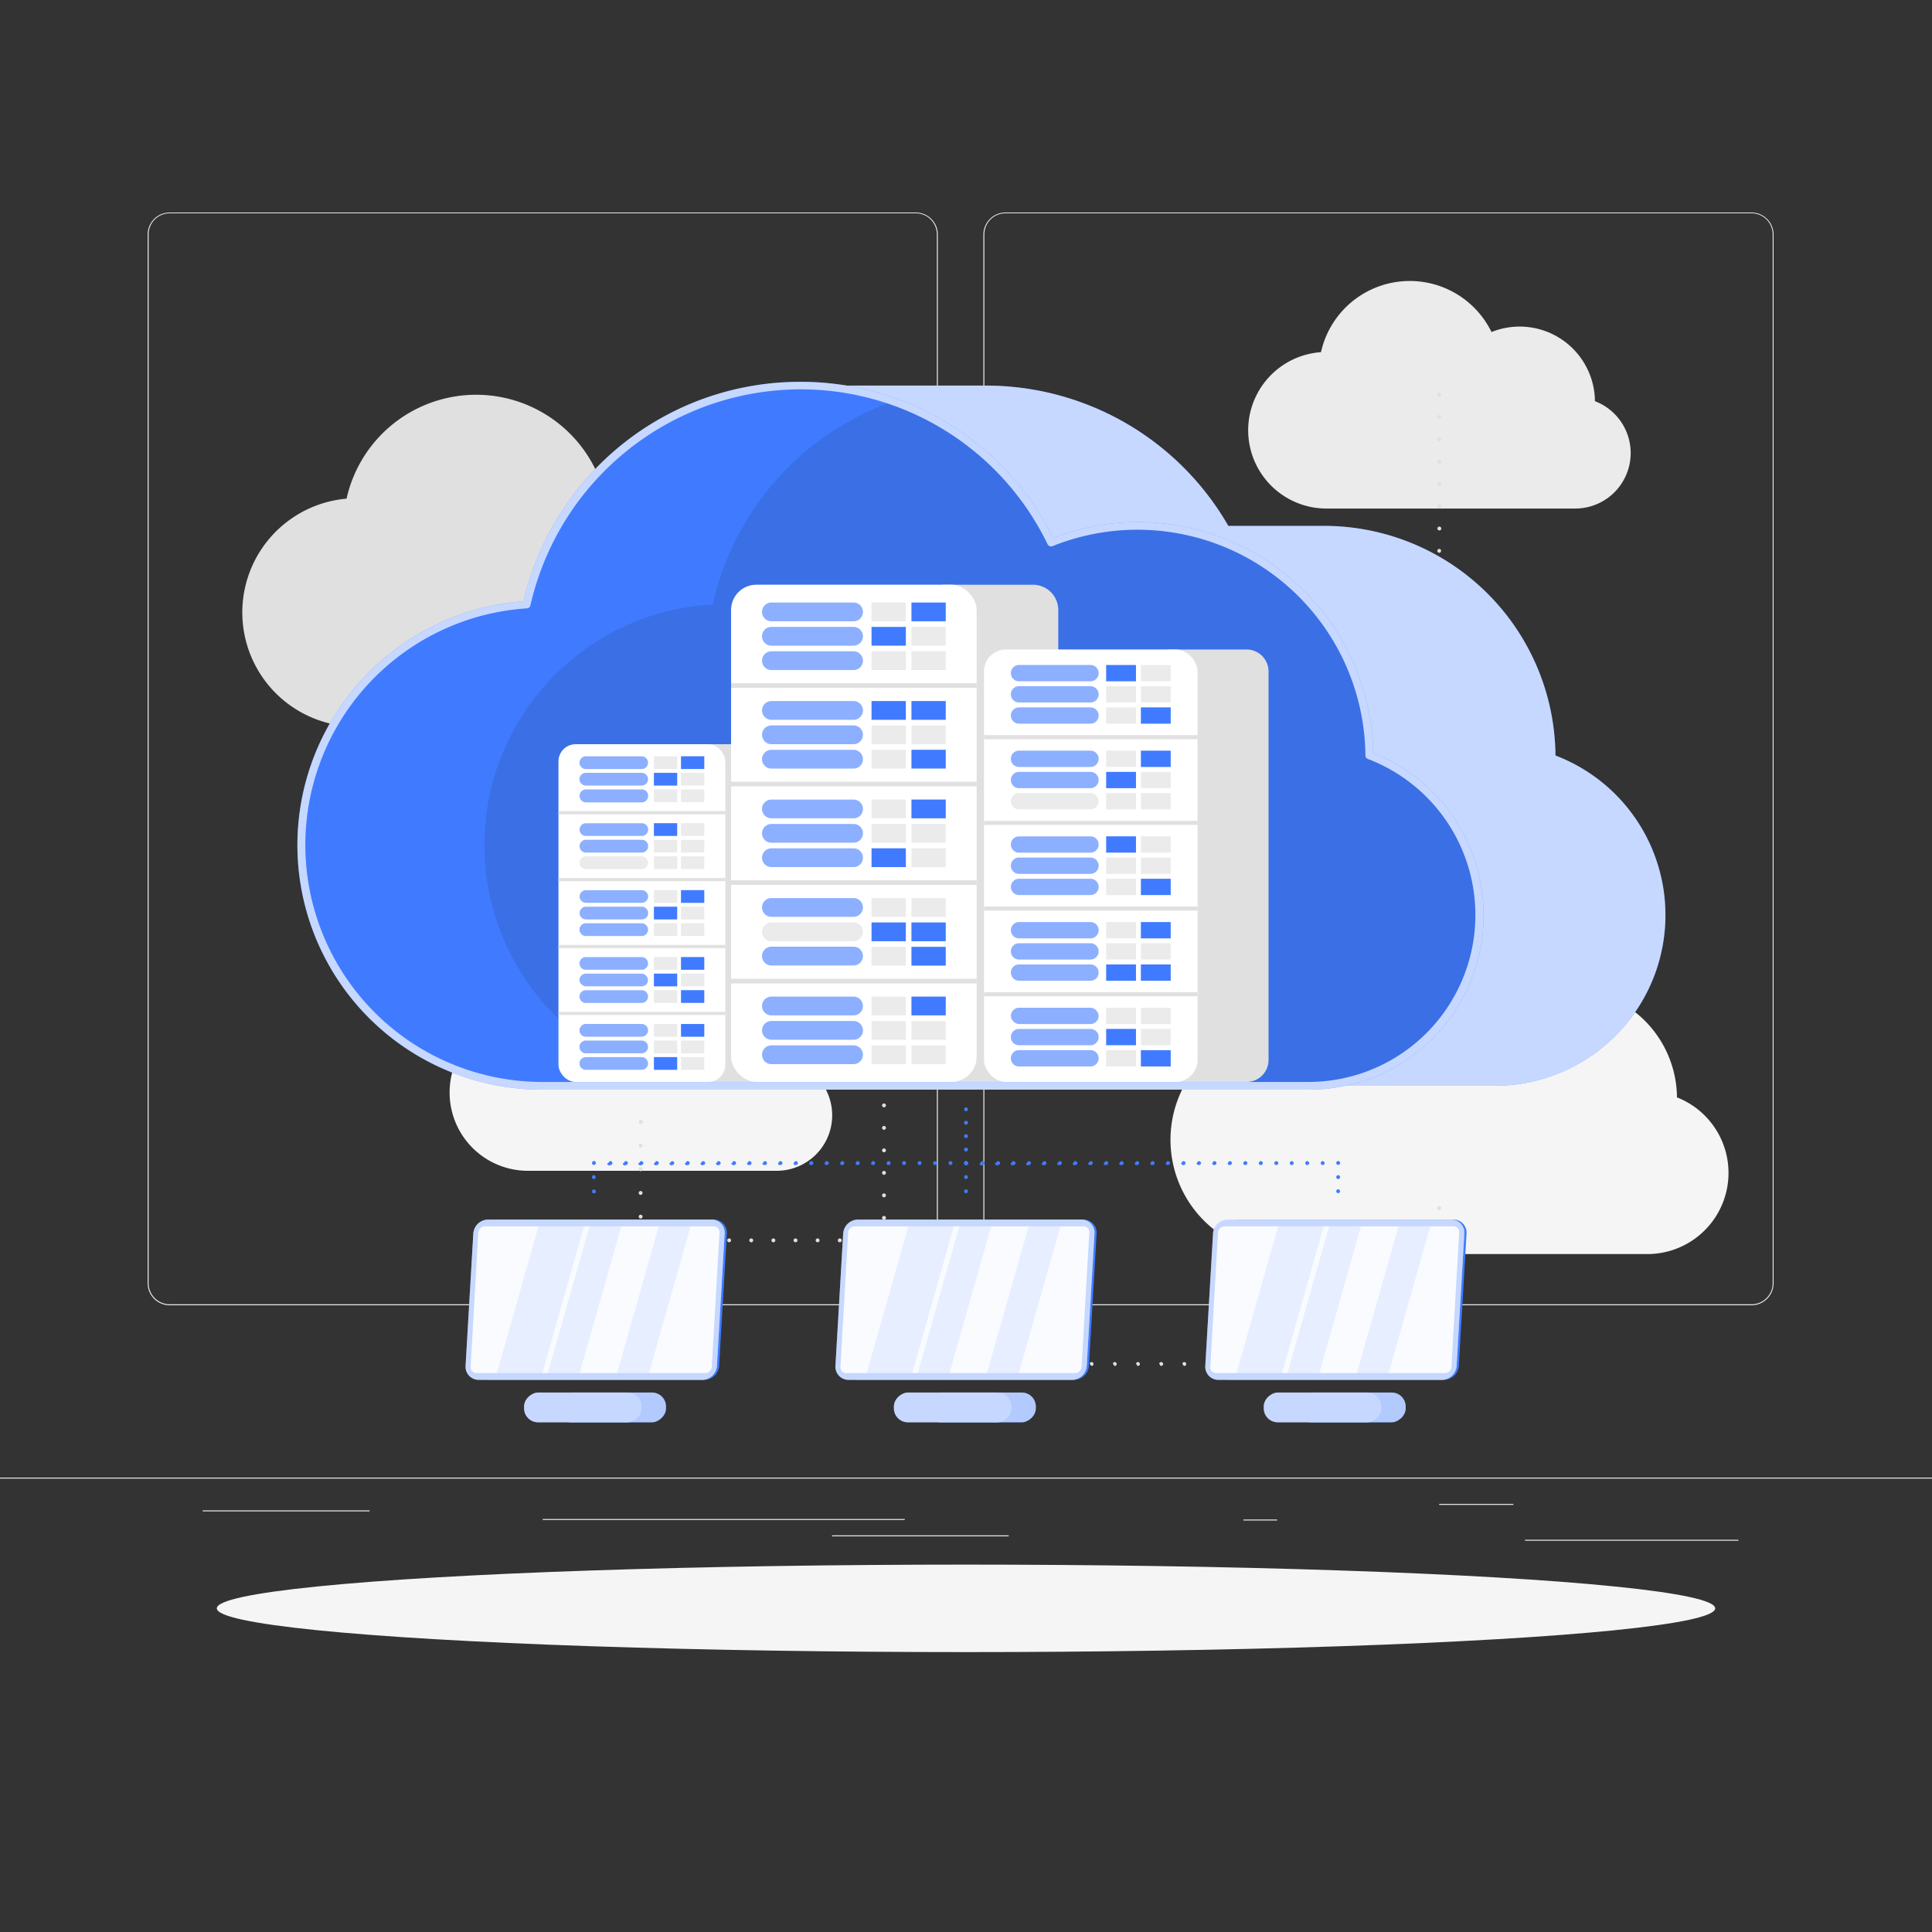 <svg xmlns="http://www.w3.org/2000/svg" xmlns:xlink="http://www.w3.org/1999/xlink" viewBox="0 0 500 500"><rect x="0" y="0" width="500" height="500" fill="#333333" stroke="none"/><defs><clipPath id="freepik--clip-path--inject-3"><path d="M354.38,195.51A59.93,59.93,0,0,0,272,140.45a72.41,72.41,0,0,0-135.76,16A62.32,62.32,0,0,0,140.33,281H338.65a44.18,44.18,0,0,0,15.73-85.47Z" style="fill:none"></path></clipPath></defs><g id="freepik--background-complete--inject-3"><rect y="382.4" width="500" height="0.25" style="fill:#ebebeb"></rect><rect x="394.67" y="398.49" width="55.23" height="0.25" style="fill:#ebebeb"></rect><rect x="321.81" y="393.25" width="8.69" height="0.25" style="fill:#ebebeb"></rect><rect x="372.47" y="389.21" width="19.19" height="0.25" style="fill:#ebebeb"></rect><rect x="52.46" y="390.89" width="43.19" height="0.25" style="fill:#ebebeb"></rect><rect x="215.33" y="397.35" width="45.72" height="0.25" style="fill:#ebebeb"></rect><rect x="140.46" y="393.12" width="93.68" height="0.25" style="fill:#ebebeb"></rect><path d="M242.72,332.09A5.71,5.71,0,0,1,237,337.8H43.91a5.71,5.71,0,0,1-5.7-5.71V60.66A5.71,5.71,0,0,1,43.91,55H237a5.71,5.71,0,0,1,5.71,5.71m-.25,0A5.47,5.47,0,0,0,237,55.2H43.91a5.46,5.46,0,0,0-5.45,5.46V332.09a5.46,5.46,0,0,0,5.45,5.46H237a5.47,5.47,0,0,0,5.46-5.46" style="fill:#ebebeb"></path><path d="M453.31,337.8H260.21a5.72,5.72,0,0,1-5.71-5.71V60.66A5.72,5.72,0,0,1,260.21,55h193.1A5.71,5.71,0,0,1,459,60.66V332.09A5.71,5.71,0,0,1,453.31,337.8ZM260.21,55.2a5.47,5.47,0,0,0-5.46,5.46V332.09a5.47,5.47,0,0,0,5.46,5.46h193.1a5.47,5.47,0,0,0,5.46-5.46V60.66a5.47,5.47,0,0,0-5.46-5.46Z" style="fill:#ebebeb"></path><path d="M193.15,147.56a28.41,28.41,0,0,0-39.06-26.11,34.35,34.35,0,0,0-64.4,7.6,29.56,29.56,0,0,0,1.93,59h94.07a21,21,0,0,0,7.46-40.54Z" style="fill:#e0e0e0"></path><path d="M434,284A28.41,28.41,0,0,0,395,257.89a34.35,34.35,0,0,0-64.4,7.6,29.56,29.56,0,0,0,1.93,59.06h94.07A21,21,0,0,0,434,284Z" style="fill:#f5f5f5"></path><path d="M344,191.86a14.75,14.75,0,0,0-20.26-13.55,17.81,17.81,0,0,0-33.4,3.95,15.33,15.33,0,0,0,1,30.63h48.79a10.87,10.87,0,0,0,3.87-21Z" style="fill:#e0e0e0"></path><path d="M412.77,103.83A19.49,19.49,0,0,0,386,85.93a23.54,23.54,0,0,0-44.13,5.21,20.26,20.26,0,0,0,1.32,40.47h64.46a14.36,14.36,0,0,0,5.12-27.78Z" style="fill:#ebebeb"></path><path d="M206.09,275.22a19.47,19.47,0,0,0-26.77-17.89,23.53,23.53,0,0,0-44.12,5.2A20.26,20.26,0,0,0,136.51,303H201a14.36,14.36,0,0,0,5.12-27.78Z" style="fill:#f5f5f5"></path><path d="M131,175.06a.51.51,0,0,1-.35-.15.42.42,0,0,1-.11-.16.43.43,0,0,1,0-.19.48.48,0,0,1,0-.2.42.42,0,0,1,.11-.16.53.53,0,0,1,.54-.11.64.64,0,0,1,.16.11.49.49,0,0,1,.15.36.43.43,0,0,1,0,.19.42.42,0,0,1-.11.16A.51.51,0,0,1,131,175.06Z" style="fill:#e0e0e0"></path><path d="M130.5,196.6a.5.5,0,0,1,.5-.5h0a.5.5,0,0,1,.5.5h0a.5.5,0,0,1-.5.5h0A.5.5,0,0,1,130.5,196.6Zm0-5.51a.5.5,0,0,1,.5-.5h0a.5.5,0,0,1,.5.5h0a.5.5,0,0,1-.5.5h0A.51.51,0,0,1,130.5,191.09Zm0-5.51a.5.5,0,0,1,.5-.5h0a.5.5,0,0,1,.5.5h0a.5.5,0,0,1-.5.5h0A.51.51,0,0,1,130.5,185.58Zm0-5.51a.5.5,0,0,1,.5-.5h0a.5.5,0,0,1,.5.5h0a.5.5,0,0,1-.5.5h0A.51.51,0,0,1,130.5,180.07Z" style="fill:#e0e0e0"></path><path d="M131,202.61a.43.43,0,0,1-.19,0,.53.53,0,0,1-.27-.27.41.41,0,0,1,0-.19.43.43,0,0,1,0-.19.36.36,0,0,1,.11-.16.46.46,0,0,1,.16-.11.5.5,0,0,1,.38,0,.46.46,0,0,1,.16.11.36.36,0,0,1,.11.16.43.43,0,0,1,0,.19.47.47,0,0,1-.15.35.36.36,0,0,1-.16.11A.41.41,0,0,1,131,202.61Z" style="fill:#e0e0e0"></path><path d="M222.17,202.11a.5.5,0,0,1,.49-.5h0a.51.51,0,0,1,.51.5h0a.5.5,0,0,1-.51.5h0A.49.49,0,0,1,222.17,202.11Zm-6.11,0a.5.5,0,0,1,.5-.5h0a.5.5,0,0,1,.49.5h0a.49.49,0,0,1-.49.5h0A.5.5,0,0,1,216.06,202.11Zm-6.11,0a.5.5,0,0,1,.5-.5h0a.51.51,0,0,1,.5.5h0a.5.5,0,0,1-.5.5h0A.5.5,0,0,1,210,202.11Zm-6.12,0a.51.51,0,0,1,.5-.5h0a.5.5,0,0,1,.5.5h0a.5.5,0,0,1-.5.5h0A.5.5,0,0,1,203.83,202.11Zm-6.11,0a.51.51,0,0,1,.5-.5h0a.5.5,0,0,1,.5.5h0a.5.5,0,0,1-.5.5h0A.5.5,0,0,1,197.72,202.11Zm-6.11,0a.5.5,0,0,1,.5-.5h0a.5.5,0,0,1,.5.5h0a.5.5,0,0,1-.5.5h0A.5.5,0,0,1,191.61,202.11Zm-6.11,0a.5.5,0,0,1,.5-.5h0a.5.5,0,0,1,.5.5h0a.5.5,0,0,1-.5.5h0A.5.5,0,0,1,185.5,202.11Zm-6.11,0a.5.5,0,0,1,.5-.5h0a.51.51,0,0,1,.5.5h0a.5.5,0,0,1-.5.5h0A.5.5,0,0,1,179.39,202.11Zm-6.11,0a.5.5,0,0,1,.5-.5h0a.51.51,0,0,1,.5.5h0a.5.5,0,0,1-.5.5h0A.5.5,0,0,1,173.28,202.11Zm-6.11,0a.5.5,0,0,1,.5-.5h0a.51.51,0,0,1,.5.5h0a.5.5,0,0,1-.5.5h0A.5.5,0,0,1,167.17,202.11Zm-6.12,0a.51.51,0,0,1,.5-.5h0a.51.51,0,0,1,.51.5h0a.5.5,0,0,1-.51.5h0A.5.5,0,0,1,161.05,202.11Zm-6.1,0a.5.5,0,0,1,.5-.5h0a.5.5,0,0,1,.49.5h0a.49.49,0,0,1-.49.5h0A.5.5,0,0,1,155,202.11Zm-6.12,0a.51.51,0,0,1,.5-.5h0a.5.5,0,0,1,.5.5h0a.5.5,0,0,1-.5.5h0A.5.5,0,0,1,148.83,202.11Zm-6.11,0a.51.51,0,0,1,.5-.5h0a.5.5,0,0,1,.5.5h0a.5.5,0,0,1-.5.5h0A.5.5,0,0,1,142.72,202.11Zm-6.11,0a.51.51,0,0,1,.5-.5h0a.5.5,0,0,1,.5.5h0a.5.5,0,0,1-.5.5h0A.5.5,0,0,1,136.61,202.11Z" style="fill:#e0e0e0"></path><path d="M228.78,202.61a.41.41,0,0,1-.19,0,.45.45,0,0,1-.17-.11.44.44,0,0,1-.1-.16.41.41,0,0,1,0-.19.55.55,0,0,1,.14-.35.45.45,0,0,1,.17-.11.5.5,0,0,1,.38,0,.36.36,0,0,1,.16.11.5.5,0,0,1,.15.35.51.51,0,0,1-.15.35.36.36,0,0,1-.16.11A.43.43,0,0,1,228.78,202.61Z" style="fill:#e0e0e0"></path><path d="M228.28,196.16a.5.5,0,0,1,.5-.5h0a.5.5,0,0,1,.5.5h0a.51.51,0,0,1-.5.5h0A.5.5,0,0,1,228.28,196.16Zm0-6a.5.5,0,0,1,.5-.5h0a.5.5,0,0,1,.5.5h0a.5.5,0,0,1-.5.5h0A.5.5,0,0,1,228.28,190.2Zm0-6a.5.5,0,0,1,.5-.5h0a.51.51,0,0,1,.5.5h0a.5.5,0,0,1-.5.5h0A.5.5,0,0,1,228.28,184.24Zm0-6a.5.5,0,0,1,.5-.5h0a.5.5,0,0,1,.5.5h0a.5.5,0,0,1-.5.5h0A.5.5,0,0,1,228.28,178.29Zm0-6a.5.5,0,0,1,.5-.5h0a.51.51,0,0,1,.5.5h0a.5.5,0,0,1-.5.5h0A.5.5,0,0,1,228.28,172.33Zm0-6a.5.5,0,0,1,.5-.5h0a.5.5,0,0,1,.5.5h0a.51.51,0,0,1-.5.5h0A.5.5,0,0,1,228.28,166.38Zm0-6a.5.5,0,0,1,.5-.5h0a.51.51,0,0,1,.5.5h0a.5.5,0,0,1-.5.5h0A.5.5,0,0,1,228.28,160.42Zm0-5.95a.5.5,0,0,1,.5-.5h0a.5.5,0,0,1,.5.5h0a.51.51,0,0,1-.5.5h0A.5.5,0,0,1,228.28,154.47Zm0-6a.5.5,0,0,1,.5-.5h0a.5.5,0,0,1,.5.5h0a.5.5,0,0,1-.5.5h0A.5.5,0,0,1,228.28,148.51Z" style="fill:#e0e0e0"></path><path d="M228.78,143.06a.58.58,0,0,1-.19,0l-.17-.11a.54.54,0,0,1-.1-.16.43.43,0,0,1,0-.19.48.48,0,0,1,0-.2.54.54,0,0,1,.1-.16l.17-.11a.5.5,0,0,1,.38,0,.64.64,0,0,1,.16.11.55.55,0,0,1,.15.36.51.51,0,0,1-.5.5Z" style="fill:#e0e0e0"></path><path d="M366,142.56a.5.5,0,0,1,.5-.51h0a.51.51,0,0,1,.5.51h0a.51.51,0,0,1-.5.5h0A.5.5,0,0,1,366,142.56Zm-6,0a.5.5,0,0,1,.5-.51h0a.5.5,0,0,1,.5.51h0a.5.5,0,0,1-.5.5h0A.5.5,0,0,1,360,142.56Zm-6,0a.51.51,0,0,1,.5-.51h0a.5.5,0,0,1,.5.51h0a.5.5,0,0,1-.5.5h0A.51.51,0,0,1,354,142.56Zm-6,0a.5.5,0,0,1,.5-.51h0a.5.5,0,0,1,.49.51h0a.5.5,0,0,1-.49.5h0A.5.5,0,0,1,348,142.56Zm-6,0a.5.5,0,0,1,.5-.51h0a.51.51,0,0,1,.5.51h0a.51.51,0,0,1-.5.5h0A.5.5,0,0,1,342,142.56Zm-6,0a.5.5,0,0,1,.5-.51h0a.5.5,0,0,1,.5.51h0a.5.5,0,0,1-.5.5h0A.5.5,0,0,1,336.05,142.56Zm-6,0a.51.51,0,0,1,.5-.51h0a.5.5,0,0,1,.5.51h0a.5.5,0,0,1-.5.5h0A.51.51,0,0,1,330.06,142.56Zm-6,0a.5.5,0,0,1,.5-.51h0a.51.51,0,0,1,.5.51h0a.51.51,0,0,1-.5.5h0A.5.5,0,0,1,324.08,142.56Zm-6,0a.5.5,0,0,1,.5-.51h0a.51.51,0,0,1,.5.51h0a.51.51,0,0,1-.5.5h0A.5.5,0,0,1,318.09,142.56Zm-6,0a.51.51,0,0,1,.5-.51h0a.5.5,0,0,1,.5.51h0a.5.5,0,0,1-.5.5h0A.51.51,0,0,1,312.1,142.56Zm-6,0a.51.51,0,0,1,.51-.51h0a.5.5,0,0,1,.49.51h0a.5.5,0,0,1-.49.5h0A.51.51,0,0,1,306.11,142.56Zm-6,0a.5.5,0,0,1,.5-.51h0a.51.51,0,0,1,.5.51h0a.51.51,0,0,1-.5.5h0A.5.5,0,0,1,300.13,142.56Zm-6,0a.5.5,0,0,1,.5-.51h0a.5.5,0,0,1,.5.51h0a.5.5,0,0,1-.5.5h0A.5.5,0,0,1,294.14,142.56Zm-6,0a.51.51,0,0,1,.5-.51h0a.5.5,0,0,1,.5.51h0a.5.5,0,0,1-.5.5h0A.51.51,0,0,1,288.15,142.56Zm-6,0a.51.51,0,0,1,.5-.51h0a.51.51,0,0,1,.51.51h0a.51.51,0,0,1-.51.5h0A.51.51,0,0,1,282.16,142.56Zm-6,0a.5.5,0,0,1,.5-.51h0a.51.51,0,0,1,.5.51h0a.51.51,0,0,1-.5.5h0A.5.5,0,0,1,276.18,142.56Zm-6,0a.5.5,0,0,1,.5-.51h0a.51.51,0,0,1,.5.51h0a.51.51,0,0,1-.5.5h0A.5.5,0,0,1,270.19,142.56Zm-6,0a.51.51,0,0,1,.5-.51h0a.5.5,0,0,1,.5.51h0a.5.5,0,0,1-.5.5h0A.51.51,0,0,1,264.2,142.56Zm-6,0a.5.5,0,0,1,.5-.51h0a.5.5,0,0,1,.49.51h0a.5.5,0,0,1-.49.5h0A.5.5,0,0,1,258.22,142.56Zm-6,0a.5.5,0,0,1,.5-.51h0a.51.51,0,0,1,.5.51h0a.51.51,0,0,1-.5.5h0A.5.5,0,0,1,252.23,142.56Zm-6,0a.5.5,0,0,1,.5-.51h0a.5.5,0,0,1,.5.51h0a.5.5,0,0,1-.5.5h0A.5.5,0,0,1,246.24,142.56Zm-6,0a.51.51,0,0,1,.5-.51h0a.5.5,0,0,1,.5.51h0a.5.5,0,0,1-.5.5h0A.51.51,0,0,1,240.25,142.56Zm-6,0a.5.5,0,0,1,.5-.51h0a.51.51,0,0,1,.5.51h0a.51.51,0,0,1-.5.5h0A.5.5,0,0,1,234.27,142.56Z" style="fill:#e0e0e0"></path><path d="M372.48,143.06a.5.5,0,0,1-.5-.5.54.54,0,0,1,.14-.36.91.91,0,0,1,.16-.11.52.52,0,0,1,.55.11.71.71,0,0,1,.11.17.58.58,0,0,1,0,.19.5.5,0,0,1-.14.35A.51.51,0,0,1,372.48,143.06Z" style="fill:#e0e0e0"></path><path d="M372,136.78a.5.5,0,0,1,.5-.49h0a.5.5,0,0,1,.51.49h0a.5.5,0,0,1-.51.5h0A.5.5,0,0,1,372,136.78Zm0-5.77a.51.51,0,0,1,.5-.5h0a.51.51,0,0,1,.51.5h0a.51.51,0,0,1-.51.51h0A.51.51,0,0,1,372,131Zm0-5.77a.51.51,0,0,1,.5-.5h0a.51.51,0,0,1,.51.5h0a.5.5,0,0,1-.51.5h0A.5.5,0,0,1,372,125.24Zm0-5.77a.51.51,0,0,1,.5-.5h0a.51.51,0,0,1,.51.5h0a.5.5,0,0,1-.51.5h0A.5.5,0,0,1,372,119.47Zm0-5.77a.51.51,0,0,1,.5-.5h0a.51.51,0,0,1,.51.5h0a.5.5,0,0,1-.51.5h0A.5.5,0,0,1,372,113.7Zm0-5.77a.51.51,0,0,1,.5-.5h0a.51.51,0,0,1,.51.5h0a.5.5,0,0,1-.51.5h0A.5.5,0,0,1,372,107.93Z" style="fill:#e0e0e0"></path><path d="M372.48,102.66a.49.49,0,0,1-.36-.15.5.5,0,0,1-.14-.35.58.58,0,0,1,0-.19.64.64,0,0,1,.11-.16.51.51,0,0,1,.71,0,.5.5,0,0,1,.14.35.58.58,0,0,1,0,.19.64.64,0,0,1-.11.16.42.42,0,0,1-.16.11A.43.43,0,0,1,372.48,102.66Z" style="fill:#e0e0e0"></path><path d="M165.8,290.83a.51.51,0,0,1-.36-.14.5.5,0,0,1-.11-.17.58.58,0,0,1,0-.19.51.51,0,0,1,.15-.35.53.53,0,0,1,.55-.11.57.57,0,0,1,.16.11.5.5,0,0,1,.14.35.58.58,0,0,1,0,.19.71.71,0,0,1-.11.17.54.54,0,0,1-.16.1A.43.43,0,0,1,165.8,290.83Z" style="fill:#e0e0e0"></path><path d="M165.3,314.87a.5.5,0,0,1,.5-.5h0a.49.49,0,0,1,.49.5h0a.5.5,0,0,1-.49.5h0A.5.5,0,0,1,165.3,314.87Zm0-6.14a.5.5,0,0,1,.5-.5h0a.5.5,0,0,1,.49.5h0a.49.49,0,0,1-.49.5h0A.5.5,0,0,1,165.3,308.73Zm0-6.13a.5.5,0,0,1,.5-.5h0a.5.5,0,0,1,.49.5h0a.5.5,0,0,1-.49.5h0A.5.5,0,0,1,165.3,302.6Zm0-6.13a.5.5,0,0,1,.5-.5h0a.49.49,0,0,1,.49.5h0a.5.5,0,0,1-.49.5h0A.5.5,0,0,1,165.3,296.47Z" style="fill:#e0e0e0"></path><path d="M165.8,321.5a.48.48,0,0,1-.36-.15.46.46,0,0,1-.11-.16.58.58,0,0,1,0-.19.65.65,0,0,1,0-.19.46.46,0,0,1,.11-.16.51.51,0,0,1,.55-.11.42.42,0,0,1,.16.11.64.64,0,0,1,.11.16.63.63,0,0,1,0,.19.58.58,0,0,1,0,.19.64.64,0,0,1-.11.16.42.42,0,0,1-.16.11A.43.43,0,0,1,165.8,321.5Z" style="fill:#e0e0e0"></path><path d="M222.55,321a.5.5,0,0,1,.5-.5h0a.5.5,0,0,1,.5.5h0a.5.5,0,0,1-.5.5h0A.5.5,0,0,1,222.55,321Zm-5.72,0a.5.5,0,0,1,.5-.5h0a.5.5,0,0,1,.5.5h0a.5.5,0,0,1-.5.5h0A.5.5,0,0,1,216.83,321Zm-5.73,0a.5.5,0,0,1,.5-.5h0a.5.5,0,0,1,.5.5h0a.5.5,0,0,1-.5.5h0A.5.5,0,0,1,211.1,321Zm-5.72,0a.5.5,0,0,1,.5-.5h0a.5.5,0,0,1,.5.5h0a.5.5,0,0,1-.5.5h0A.5.5,0,0,1,205.38,321Zm-5.73,0a.5.5,0,0,1,.5-.5h0a.5.5,0,0,1,.5.5h0a.5.5,0,0,1-.5.5h0A.5.5,0,0,1,199.65,321Zm-5.73,0a.5.5,0,0,1,.51-.5h0a.49.49,0,0,1,.49.5h0a.49.49,0,0,1-.49.5h0A.5.5,0,0,1,193.92,321Zm-5.72,0a.5.5,0,0,1,.5-.5h0a.5.5,0,0,1,.5.5h0a.5.5,0,0,1-.5.5h0A.5.5,0,0,1,188.2,321Zm-5.73,0a.5.5,0,0,1,.5-.5h0a.5.5,0,0,1,.5.5h0a.5.5,0,0,1-.5.5h0A.5.5,0,0,1,182.47,321Zm-5.72,0a.5.5,0,0,1,.5-.5h0a.5.5,0,0,1,.5.5h0a.5.5,0,0,1-.5.5h0A.5.5,0,0,1,176.75,321ZM171,321a.5.5,0,0,1,.5-.5h0a.5.5,0,0,1,.5.5h0a.5.5,0,0,1-.5.5h0A.5.5,0,0,1,171,321Z" style="fill:#e0e0e0"></path><path d="M228.78,321.5a.41.41,0,0,1-.19,0,.45.45,0,0,1-.17-.11.44.44,0,0,1-.1-.16.41.41,0,0,1,0-.19.5.5,0,0,1,.14-.35.45.45,0,0,1,.17-.11.5.5,0,0,1,.38,0,.36.36,0,0,1,.16.11.51.51,0,0,1,.15.35.43.43,0,0,1,0,.19.46.46,0,0,1-.11.16.36.36,0,0,1-.16.11A.43.43,0,0,1,228.78,321.5Z" style="fill:#e0e0e0"></path><path d="M228.28,315.18a.5.5,0,0,1,.5-.5h0a.5.5,0,0,1,.5.5h0a.51.51,0,0,1-.5.5h0A.5.5,0,0,1,228.28,315.18Zm0-5.82a.5.5,0,0,1,.5-.51h0a.51.51,0,0,1,.5.51h0a.51.51,0,0,1-.5.5h0A.5.5,0,0,1,228.28,309.36Zm0-5.83a.5.5,0,0,1,.5-.5h0a.51.51,0,0,1,.5.5h0a.5.5,0,0,1-.5.5h0A.5.5,0,0,1,228.28,303.53Zm0-5.82a.5.5,0,0,1,.5-.5h0a.51.51,0,0,1,.5.5h0a.5.5,0,0,1-.5.5h0A.5.5,0,0,1,228.28,297.71Zm0-5.82a.5.5,0,0,1,.5-.5h0a.5.5,0,0,1,.5.5h0a.51.51,0,0,1-.5.5h0A.5.5,0,0,1,228.28,291.89Zm0-5.82a.5.5,0,0,1,.5-.5h0a.5.5,0,0,1,.5.5h0a.51.51,0,0,1-.5.5h0A.5.5,0,0,1,228.28,286.07Zm0-5.82a.5.5,0,0,1,.5-.5h0a.5.5,0,0,1,.5.5h0a.51.51,0,0,1-.5.5h0A.5.5,0,0,1,228.28,280.25Zm0-5.83a.5.5,0,0,1,.5-.5h0a.51.51,0,0,1,.5.5h0a.5.5,0,0,1-.5.5h0A.5.5,0,0,1,228.28,274.42Zm0-5.82a.5.5,0,0,1,.5-.5h0a.5.5,0,0,1,.5.5h0a.5.5,0,0,1-.5.5h0A.5.5,0,0,1,228.28,268.6Zm0-5.82a.5.5,0,0,1,.5-.5h0a.5.5,0,0,1,.5.5h0a.51.51,0,0,1-.5.5h0A.5.5,0,0,1,228.28,262.78Zm0-5.82a.5.5,0,0,1,.5-.5h0a.5.5,0,0,1,.5.5h0a.51.51,0,0,1-.5.5h0A.5.5,0,0,1,228.28,257Zm0-5.83a.5.5,0,0,1,.5-.5h0a.51.51,0,0,1,.5.5h0a.5.5,0,0,1-.5.5h0A.5.5,0,0,1,228.28,251.13Zm0-5.82a.5.5,0,0,1,.5-.5h0a.5.5,0,0,1,.5.5h0a.5.5,0,0,1-.5.5h0A.5.5,0,0,1,228.28,245.31Zm0-5.82a.5.5,0,0,1,.5-.5h0a.5.5,0,0,1,.5.5h0a.5.5,0,0,1-.5.5h0A.5.5,0,0,1,228.28,239.49Z" style="fill:#e0e0e0"></path><path d="M228.78,234.17a.58.58,0,0,1-.19,0,.62.62,0,0,1-.17-.11.54.54,0,0,1-.1-.16.43.43,0,0,1,0-.19.52.52,0,0,1,.14-.36.59.59,0,0,1,.17-.1.5.5,0,0,1,.38,0,.44.44,0,0,1,.16.1.55.55,0,0,1,.15.36.43.43,0,0,1,0,.19.57.57,0,0,1-.11.16.5.5,0,0,1-.35.15Z" style="fill:#e0e0e0"></path><path d="M306.91,233.67a.5.5,0,0,1,.5-.5h0a.5.5,0,0,1,.5.5h0a.5.5,0,0,1-.5.5h0A.51.51,0,0,1,306.91,233.67Zm-6.05,0a.5.5,0,0,1,.5-.5h0a.5.5,0,0,1,.51.5h0a.51.51,0,0,1-.51.5h0A.51.51,0,0,1,300.86,233.67Zm-6.05,0a.5.5,0,0,1,.5-.5h0a.5.5,0,0,1,.5.5h0a.5.5,0,0,1-.5.5h0A.51.51,0,0,1,294.81,233.67Zm-6,0a.49.49,0,0,1,.49-.5h0a.5.5,0,0,1,.5.5h0a.5.5,0,0,1-.5.5h0A.5.5,0,0,1,288.77,233.67Zm-6,0a.5.5,0,0,1,.5-.5h0a.5.5,0,0,1,.5.5h0a.51.51,0,0,1-.5.5h0A.5.5,0,0,1,282.72,233.67Zm-6.05,0a.5.5,0,0,1,.5-.5h0a.5.5,0,0,1,.5.5h0a.51.51,0,0,1-.5.5h0A.5.5,0,0,1,276.67,233.67Zm-6.05,0a.5.5,0,0,1,.5-.5h0a.5.5,0,0,1,.5.5h0a.51.51,0,0,1-.5.5h0A.5.5,0,0,1,270.62,233.67Zm-6.05,0a.5.5,0,0,1,.5-.5h0a.5.5,0,0,1,.5.5h0a.5.5,0,0,1-.5.5h0A.51.51,0,0,1,264.57,233.67Zm-6.05,0a.5.5,0,0,1,.5-.5h0a.5.5,0,0,1,.5.5h0a.5.5,0,0,1-.5.5h0A.5.5,0,0,1,258.52,233.67Zm-6,0a.5.5,0,0,1,.5-.5h0a.5.5,0,0,1,.5.5h0a.5.5,0,0,1-.5.5h0A.51.51,0,0,1,252.47,233.67Zm-6.05,0a.5.5,0,0,1,.5-.5h0a.5.5,0,0,1,.5.5h0a.5.5,0,0,1-.5.5h0A.51.51,0,0,1,246.42,233.67Zm-6,0a.5.5,0,0,1,.5-.5h0a.5.5,0,0,1,.5.5h0a.51.51,0,0,1-.5.5h0A.5.5,0,0,1,240.38,233.67Zm-6,0a.5.5,0,0,1,.5-.5h0a.5.5,0,0,1,.5.5h0a.51.51,0,0,1-.5.5h0A.5.5,0,0,1,234.33,233.67Z" style="fill:#e0e0e0"></path><path d="M313.46,234.17a.51.51,0,0,1-.35-.15.57.57,0,0,1-.11-.16.65.65,0,0,1,0-.19.58.58,0,0,1,0-.19.5.5,0,0,1,.11-.17.44.44,0,0,1,.16-.1.42.42,0,0,1,.38,0,.59.59,0,0,1,.17.1.48.48,0,0,1,.1.17.41.41,0,0,1,0,.19.5.5,0,0,1-.14.35A.55.55,0,0,1,313.46,234.17Z" style="fill:#e0e0e0"></path><path d="M313,227.36a.5.5,0,0,1,.5-.5h0a.5.5,0,0,1,.5.5h0a.5.5,0,0,1-.5.5h0A.51.51,0,0,1,313,227.36Zm0-6.31a.5.5,0,0,1,.5-.5h0a.5.5,0,0,1,.5.5h0a.49.49,0,0,1-.5.49h0A.5.5,0,0,1,313,221.05Zm0-6.32a.51.51,0,0,1,.5-.5h0a.5.5,0,0,1,.5.5h0a.5.5,0,0,1-.5.5h0A.5.5,0,0,1,313,214.73Zm0-6.31a.51.51,0,0,1,.5-.5h0a.5.5,0,0,1,.5.5h0a.5.5,0,0,1-.5.5h0A.5.5,0,0,1,313,208.42Z" style="fill:#e0e0e0"></path><path d="M313.46,202.61a.5.5,0,0,1-.35-.14.62.62,0,0,1-.11-.17.58.58,0,0,1,0-.19.65.65,0,0,1,0-.19.53.53,0,0,1,.27-.27.52.52,0,0,1,.55.11.55.55,0,0,1,.14.35.48.48,0,0,1-.5.5Z" style="fill:#e0e0e0"></path><path d="M372.48,313.17a.51.51,0,0,1-.36-.15.5.5,0,0,1-.14-.35.54.54,0,0,1,.14-.36.52.52,0,0,1,.55-.1.54.54,0,0,1,.16.1.71.71,0,0,1,.11.17.58.58,0,0,1,0,.19.5.5,0,0,1-.14.35A.51.51,0,0,1,372.48,313.17Z" style="fill:#e0e0e0"></path><path d="M372,347.24a.5.5,0,0,1,.5-.5h0a.5.5,0,0,1,.51.5h0a.5.5,0,0,1-.51.5h0A.5.5,0,0,1,372,347.24Zm0-5.76a.5.5,0,0,1,.5-.5h0a.5.5,0,0,1,.51.5h0a.51.51,0,0,1-.51.5h0A.51.51,0,0,1,372,341.48Zm0-5.77a.51.51,0,0,1,.5-.5h0a.51.51,0,0,1,.51.5h0a.51.51,0,0,1-.51.51h0A.51.51,0,0,1,372,335.71Zm0-5.76a.51.51,0,0,1,.5-.5h0a.51.51,0,0,1,.51.5h0a.5.5,0,0,1-.51.5h0A.5.5,0,0,1,372,330Zm0-5.76a.5.5,0,0,1,.5-.5h0a.5.5,0,0,1,.51.5h0a.5.5,0,0,1-.51.5h0A.5.5,0,0,1,372,324.19Zm0-5.76a.5.5,0,0,1,.5-.5h0a.5.5,0,0,1,.51.5h0a.51.51,0,0,1-.51.5h0A.51.51,0,0,1,372,318.43Z" style="fill:#e0e0e0"></path><path d="M372.48,353.5a.49.49,0,0,1-.36-.15A.5.5,0,0,1,372,353a.58.58,0,0,1,0-.19.64.64,0,0,1,.11-.16.51.51,0,0,1,.71,0,.5.5,0,0,1,.14.35.63.63,0,0,1,0,.19.64.64,0,0,1-.11.16.42.42,0,0,1-.16.11A.43.43,0,0,1,372.48,353.5Z" style="fill:#e0e0e0"></path><path d="M366,353a.5.5,0,0,1,.5-.5h0a.5.5,0,0,1,.5.5h0a.5.5,0,0,1-.5.5h0A.5.5,0,0,1,366,353Zm-6,0a.5.5,0,0,1,.5-.5h0a.5.5,0,0,1,.5.5h0a.5.5,0,0,1-.5.5h0A.5.5,0,0,1,360,353Zm-6,0a.5.5,0,0,1,.5-.5h0a.5.5,0,0,1,.5.5h0a.5.5,0,0,1-.5.5h0A.5.5,0,0,1,354,353Zm-6,0a.5.5,0,0,1,.5-.5h0a.5.5,0,0,1,.5.5h0a.5.5,0,0,1-.5.5h0A.5.5,0,0,1,348,353Zm-6,0a.5.5,0,0,1,.5-.5h0a.5.5,0,0,1,.5.5h0a.5.5,0,0,1-.5.5h0A.5.5,0,0,1,342,353Zm-6,0a.5.5,0,0,1,.5-.5h0a.5.5,0,0,1,.5.5h0a.5.5,0,0,1-.5.5h0A.5.5,0,0,1,336.05,353Zm-6,0a.5.5,0,0,1,.5-.5h0a.5.5,0,0,1,.5.5h0a.5.5,0,0,1-.5.5h0A.5.5,0,0,1,330.06,353Zm-6,0a.5.5,0,0,1,.51-.5h0a.5.5,0,0,1,.5.5h0a.5.5,0,0,1-.5.5h0A.5.5,0,0,1,324.07,353Zm-6,0a.5.5,0,0,1,.5-.5h0a.5.5,0,0,1,.5.5h0a.5.5,0,0,1-.5.5h0A.5.5,0,0,1,318.09,353Zm-6,0a.5.5,0,0,1,.5-.5h0a.5.5,0,0,1,.5.5h0a.5.5,0,0,1-.5.5h0A.5.5,0,0,1,312.1,353Zm-6,0a.5.5,0,0,1,.5-.5h0a.5.5,0,0,1,.5.5h0a.5.5,0,0,1-.5.5h0A.5.5,0,0,1,306.11,353Zm-6,0a.5.5,0,0,1,.5-.5h0a.5.5,0,0,1,.51.5h0a.5.5,0,0,1-.51.5h0A.5.5,0,0,1,300.12,353Zm-6,0a.5.5,0,0,1,.5-.5h0a.5.5,0,0,1,.5.5h0a.5.5,0,0,1-.5.5h0A.5.5,0,0,1,294.14,353Zm-6,0a.5.5,0,0,1,.5-.5h0a.5.5,0,0,1,.5.5h0a.5.5,0,0,1-.5.5h0A.5.5,0,0,1,288.15,353Zm-6,0a.5.5,0,0,1,.5-.5h0a.5.5,0,0,1,.5.5h0a.5.5,0,0,1-.5.5h0A.5.5,0,0,1,282.16,353Zm-6,0a.5.5,0,0,1,.5-.5h0a.5.5,0,0,1,.5.5h0a.5.5,0,0,1-.5.5h0A.5.5,0,0,1,276.18,353Zm-6,0a.5.5,0,0,1,.5-.5h0a.5.5,0,0,1,.5.5h0a.5.5,0,0,1-.5.5h0A.5.5,0,0,1,270.19,353Zm-6,0a.5.5,0,0,1,.5-.5h0a.5.5,0,0,1,.5.5h0a.5.5,0,0,1-.5.5h0A.5.5,0,0,1,264.2,353Zm-6,0a.49.49,0,0,1,.49-.5h0a.5.5,0,0,1,.5.5h0a.5.5,0,0,1-.5.5h0A.49.49,0,0,1,258.22,353Zm-6,0a.5.5,0,0,1,.5-.5h0a.5.5,0,0,1,.5.5h0a.5.5,0,0,1-.5.5h0A.5.5,0,0,1,252.23,353Zm-6,0a.5.5,0,0,1,.5-.5h0a.5.5,0,0,1,.5.5h0a.5.5,0,0,1-.5.5h0A.5.5,0,0,1,246.24,353Zm-6,0a.5.5,0,0,1,.5-.5h0a.5.5,0,0,1,.5.5h0a.5.5,0,0,1-.5.5h0A.5.5,0,0,1,240.25,353Zm-6,0a.5.5,0,0,1,.5-.5h0a.5.5,0,0,1,.51.5h0a.5.5,0,0,1-.51.5h0A.5.5,0,0,1,234.26,353Z" style="fill:#e0e0e0"></path><path d="M228.78,353.5a.41.41,0,0,1-.19,0,.45.45,0,0,1-.17-.11.52.52,0,0,1,0-.7.45.45,0,0,1,.17-.11.5.5,0,0,1,.38,0,.36.36,0,0,1,.16.11.49.49,0,0,1,0,.7.36.36,0,0,1-.16.11A.43.43,0,0,1,228.78,353.5Z" style="fill:#e0e0e0"></path><path d="M228.28,346.6a.5.5,0,0,1,.5-.5h0a.5.5,0,0,1,.5.5h0a.5.5,0,0,1-.5.5h0A.5.5,0,0,1,228.28,346.6Zm0-6.4a.5.5,0,0,1,.5-.5h0a.5.5,0,0,1,.5.5h0a.5.5,0,0,1-.5.5h0A.5.5,0,0,1,228.28,340.2Zm0-6.4a.5.5,0,0,1,.5-.5h0a.5.5,0,0,1,.5.5h0a.5.5,0,0,1-.5.5h0A.5.5,0,0,1,228.28,333.8Zm0-6.4a.5.5,0,0,1,.5-.5h0a.5.5,0,0,1,.5.5h0a.5.5,0,0,1-.5.5h0A.5.5,0,0,1,228.28,327.4Z" style="fill:#e0e0e0"></path><path d="M228.78,321.5a.41.41,0,0,1-.19,0,.45.45,0,0,1-.17-.11.44.44,0,0,1-.1-.16.41.41,0,0,1,0-.19.5.5,0,0,1,.14-.35.45.45,0,0,1,.17-.11.5.5,0,0,1,.38,0,.36.36,0,0,1,.16.11.51.51,0,0,1,.15.35.43.43,0,0,1,0,.19.46.46,0,0,1-.11.16.36.36,0,0,1-.16.11A.43.43,0,0,1,228.78,321.5Z" style="fill:#e0e0e0"></path><path d="M228.78,202.61a.41.41,0,0,1-.19,0,.45.45,0,0,1-.17-.11.44.44,0,0,1-.1-.16.41.41,0,0,1,0-.19.55.55,0,0,1,.14-.35.45.45,0,0,1,.17-.11.5.5,0,0,1,.38,0,.36.36,0,0,1,.16.11.5.5,0,0,1,.15.35.51.51,0,0,1-.15.35.36.36,0,0,1-.16.11A.43.43,0,0,1,228.78,202.61Z" style="fill:#e0e0e0"></path><path d="M228.28,227.36a.5.5,0,0,1,.5-.51h0a.51.51,0,0,1,.5.51h0a.51.51,0,0,1-.5.5h0A.5.5,0,0,1,228.28,227.36Zm0-6.31a.5.5,0,0,1,.5-.5h0a.5.5,0,0,1,.5.5h0a.51.51,0,0,1-.5.5h0A.5.5,0,0,1,228.28,221.05Zm0-6.32a.5.5,0,0,1,.5-.5h0a.51.51,0,0,1,.5.5h0a.5.5,0,0,1-.5.5h0A.5.5,0,0,1,228.28,214.73Zm0-6.31a.5.5,0,0,1,.5-.5h0a.51.51,0,0,1,.5.5h0a.5.5,0,0,1-.5.5h0A.5.5,0,0,1,228.28,208.42Z" style="fill:#e0e0e0"></path><path d="M228.78,234.17a.58.58,0,0,1-.19,0,.62.62,0,0,1-.17-.11.54.54,0,0,1-.1-.16.43.43,0,0,1,0-.19.52.52,0,0,1,.14-.36.59.59,0,0,1,.17-.1.5.5,0,0,1,.38,0,.44.44,0,0,1,.16.1.55.55,0,0,1,.15.36.43.43,0,0,1,0,.19.57.57,0,0,1-.11.16.5.5,0,0,1-.35.15Z" style="fill:#e0e0e0"></path></g><g id="freepik--Shadow--inject-3"><ellipse id="freepik--path--inject-3" cx="250" cy="416.24" rx="193.89" ry="11.32" style="fill:#f5f5f5"></ellipse></g><g id="freepik--Monitors--inject-3"><path d="M123.3,353.48l2-34.24a3.89,3.89,0,0,1,3.83-3.62h55.57a3.38,3.38,0,0,1,3.41,3.62l-2,34.24a3.89,3.89,0,0,1-3.83,3.63H126.72A3.4,3.4,0,0,1,123.3,353.48Z" style="fill:#407BFF"></path><path d="M120.49,353.48l2-34.24a3.89,3.89,0,0,1,3.84-3.62h57.79a3.39,3.39,0,0,1,3.42,3.62l-2,34.24a3.89,3.89,0,0,1-3.83,3.63H123.91A3.4,3.4,0,0,1,120.49,353.48Z" style="fill:#fff"></path><path d="M120.49,353.48l2-34.24a3.89,3.89,0,0,1,3.84-3.62h57.79a3.39,3.39,0,0,1,3.42,3.62l-2,34.24a3.89,3.89,0,0,1-3.83,3.63H123.91A3.4,3.4,0,0,1,120.49,353.48Z" style="fill:#407BFF;opacity:0.3"></path><rect x="154.44" y="350.17" width="7.7" height="28.15" rx="3.62" transform="translate(522.53 205.95) rotate(90)" style="fill:#407BFF"></rect><g style="opacity:0.6"><rect x="154.44" y="350.17" width="7.7" height="28.15" rx="3.62" transform="translate(522.53 205.95) rotate(90)" style="fill:#fff"></rect></g><rect x="146.97" y="349.05" width="7.7" height="30.38" rx="3.62" transform="translate(515.06 213.42) rotate(90)" style="fill:#fff"></rect><rect x="146.97" y="349.05" width="7.7" height="30.38" rx="3.62" transform="translate(515.06 213.42) rotate(90)" style="fill:#407BFF;opacity:0.3"></rect><path d="M182.52,355.35H123.3a1.5,1.5,0,0,1-1.51-1.6l2-34.78a1.72,1.72,0,0,1,1.69-1.6h59.22a1.5,1.5,0,0,1,1.51,1.6l-2,34.78A1.72,1.72,0,0,1,182.52,355.35Z" style="fill:#fff;opacity:0.9"></path><polygon points="140.37 355.35 128.59 355.35 139.36 317.37 151.14 317.37 140.37 355.35" style="fill:#407BFF;opacity:0.1"></polygon><polygon points="150.01 355.35 141.78 355.35 152.55 317.37 160.78 317.37 150.01 355.35" style="fill:#407BFF;opacity:0.1"></polygon><polygon points="167.95 355.35 159.72 355.35 170.49 317.37 178.72 317.37 167.95 355.35" style="fill:#407BFF;opacity:0.1"></polygon><path d="M219,353.48l2-34.24a3.88,3.88,0,0,1,3.83-3.62h55.56a3.38,3.38,0,0,1,3.42,3.62l-2,34.24a3.9,3.9,0,0,1-3.83,3.63H222.43A3.38,3.38,0,0,1,219,353.48Z" style="fill:#407BFF"></path><path d="M216.21,353.48l2-34.24a3.89,3.89,0,0,1,3.83-3.62h57.8a3.38,3.38,0,0,1,3.41,3.62l-2,34.24a3.89,3.89,0,0,1-3.83,3.63H219.63A3.39,3.39,0,0,1,216.21,353.48Z" style="fill:#fff"></path><path d="M216.21,353.48l2-34.24a3.89,3.89,0,0,1,3.83-3.62h57.8a3.38,3.38,0,0,1,3.41,3.62l-2,34.24a3.89,3.89,0,0,1-3.83,3.63H219.63A3.39,3.39,0,0,1,216.21,353.48Z" style="fill:#407BFF;opacity:0.3"></path><rect x="250.15" y="350.17" width="7.7" height="28.15" rx="3.62" transform="translate(618.24 110.24) rotate(90)" style="fill:#407BFF"></rect><g style="opacity:0.6"><rect x="250.15" y="350.17" width="7.7" height="28.15" rx="3.62" transform="translate(618.24 110.24) rotate(90)" style="fill:#fff"></rect></g><rect x="242.68" y="349.05" width="7.7" height="30.38" rx="3.62" transform="translate(610.77 117.71) rotate(90)" style="fill:#fff"></rect><rect x="242.68" y="349.05" width="7.7" height="30.38" rx="3.62" transform="translate(610.77 117.71) rotate(90)" style="fill:#407BFF;opacity:0.3"></rect><path d="M278.23,355.35H219a1.49,1.49,0,0,1-1.5-1.6l2-34.78a1.72,1.72,0,0,1,1.69-1.6h59.22a1.49,1.49,0,0,1,1.5,1.6l-2,34.78A1.71,1.71,0,0,1,278.23,355.35Z" style="fill:#fff;opacity:0.9"></path><polygon points="236.08 355.35 224.31 355.35 235.08 317.37 246.85 317.37 236.08 355.35" style="fill:#407BFF;opacity:0.1"></polygon><polygon points="245.72 355.35 237.5 355.35 248.27 317.37 256.5 317.37 245.72 355.35" style="fill:#407BFF;opacity:0.1"></polygon><polygon points="263.66 355.35 255.44 355.35 266.21 317.37 274.44 317.37 263.66 355.35" style="fill:#407BFF;opacity:0.1"></polygon><path d="M314.73,353.48l2-34.24a3.88,3.88,0,0,1,3.83-3.62h55.56a3.39,3.39,0,0,1,3.42,3.62l-2,34.24a3.9,3.9,0,0,1-3.84,3.63H318.15A3.4,3.4,0,0,1,314.73,353.48Z" style="fill:#407BFF"></path><path d="M311.93,353.48l2-34.24a3.88,3.88,0,0,1,3.83-3.62h57.79a3.39,3.39,0,0,1,3.42,3.62l-2,34.24a3.9,3.9,0,0,1-3.83,3.63h-57.8A3.38,3.38,0,0,1,311.93,353.48Z" style="fill:#fff"></path><path d="M311.93,353.48l2-34.24a3.88,3.88,0,0,1,3.83-3.62h57.79a3.39,3.39,0,0,1,3.42,3.62l-2,34.24a3.9,3.9,0,0,1-3.83,3.63h-57.8A3.38,3.38,0,0,1,311.93,353.48Z" style="fill:#407BFF;opacity:0.3"></path><rect x="345.87" y="350.17" width="7.7" height="28.15" rx="3.62" transform="translate(713.96 14.52) rotate(90)" style="fill:#407BFF"></rect><g style="opacity:0.6"><rect x="345.87" y="350.17" width="7.7" height="28.15" rx="3.62" transform="translate(713.96 14.52) rotate(90)" style="fill:#fff"></rect></g><rect x="338.4" y="349.05" width="7.7" height="30.38" rx="3.62" transform="translate(706.49 21.99) rotate(90)" style="fill:#fff"></rect><rect x="338.4" y="349.05" width="7.7" height="30.38" rx="3.62" transform="translate(706.49 21.99) rotate(90)" style="fill:#407BFF;opacity:0.3"></rect><path d="M374,355.35H314.73a1.5,1.5,0,0,1-1.51-1.6l2-34.78a1.71,1.71,0,0,1,1.69-1.6h59.21a1.49,1.49,0,0,1,1.51,1.6l-2,34.78A1.72,1.72,0,0,1,374,355.35Z" style="fill:#fff;opacity:0.9"></path><polygon points="331.8 355.35 320.02 355.35 330.79 317.37 342.57 317.37 331.8 355.35" style="fill:#407BFF;opacity:0.1"></polygon><polygon points="341.44 355.35 333.21 355.35 343.99 317.37 352.21 317.37 341.44 355.35" style="fill:#407BFF;opacity:0.1"></polygon><polygon points="359.38 355.35 351.15 355.35 361.93 317.37 370.15 317.37 359.38 355.35" style="fill:#407BFF;opacity:0.1"></polygon></g><g id="freepik--Connection--inject-3"><path d="M153.68,308.8a.58.58,0,0,1-.19,0l-.17-.11a.54.54,0,0,1-.1-.16.46.46,0,0,1,0-.19.51.51,0,0,1,.14-.36.53.53,0,0,1,.55-.11.46.46,0,0,1,.16.11.42.42,0,0,1,.11.16.45.45,0,0,1,0,.2.46.46,0,0,1,0,.19.42.42,0,0,1-.11.16.5.5,0,0,1-.35.15Z" style="fill:#407BFF"></path><path d="M153.18,304.63a.5.5,0,0,1,.5-.5h0a.5.5,0,0,1,.5.5h0a.5.5,0,0,1-.5.5h0A.5.5,0,0,1,153.18,304.63Z" style="fill:#407BFF"></path><path d="M153.68,301.47a.51.51,0,0,1-.36-.15.44.44,0,0,1-.1-.16.41.41,0,0,1,0-.19.5.5,0,0,1,.14-.35.51.51,0,0,1,.55-.11.46.46,0,0,1,.16.11.36.36,0,0,1,.11.16.43.43,0,0,1,0,.19.41.41,0,0,1,0,.19.53.53,0,0,1-.27.27A.43.43,0,0,1,153.68,301.47Z" style="fill:#407BFF"></path><path d="M245.49,301a.5.5,0,0,1,.49-.5h0a.5.5,0,0,1,.5.5h0a.5.5,0,0,1-.5.5h0A.49.49,0,0,1,245.49,301Zm-4,0a.51.51,0,0,1,.5-.5h0a.5.5,0,0,1,.5.5h0a.5.5,0,0,1-.5.5h0A.5.5,0,0,1,241.47,301Zm-4,0a.5.5,0,0,1,.5-.5h0a.51.51,0,0,1,.5.5h0a.5.5,0,0,1-.5.5h0A.5.5,0,0,1,237.46,301Zm-4,0a.5.5,0,0,1,.5-.5h0a.5.5,0,0,1,.49.5h0a.49.49,0,0,1-.49.5h0A.5.5,0,0,1,233.45,301Zm-4,0a.51.51,0,0,1,.5-.5h0a.5.5,0,0,1,.5.5h0a.5.5,0,0,1-.5.5h0A.5.5,0,0,1,229.43,301Zm-4,0a.5.5,0,0,1,.5-.5h0a.51.51,0,0,1,.5.5h0a.5.5,0,0,1-.5.5h0A.5.5,0,0,1,225.42,301Zm-4,0a.5.5,0,0,1,.5-.5h0a.51.51,0,0,1,.5.5h0a.5.5,0,0,1-.5.5h0A.5.5,0,0,1,221.41,301Zm-4,0a.51.51,0,0,1,.5-.5h0a.5.5,0,0,1,.5.5h0a.5.5,0,0,1-.5.5h0A.5.5,0,0,1,217.39,301Zm-4,0a.5.5,0,0,1,.5-.5h0a.51.51,0,0,1,.5.5h0a.5.5,0,0,1-.5.5h0A.5.5,0,0,1,213.38,301Zm-4,0a.5.5,0,0,1,.5-.5h0a.51.51,0,0,1,.5.5h0a.5.5,0,0,1-.5.5h0A.5.5,0,0,1,209.37,301Zm-4,0a.51.51,0,0,1,.5-.5h0a.5.5,0,0,1,.5.5h0a.5.5,0,0,1-.5.5h0A.5.5,0,0,1,205.35,301Zm-4,0a.5.5,0,0,1,.5-.5h0a.51.51,0,0,1,.5.5h0a.5.5,0,0,1-.5.5h0A.5.5,0,0,1,201.34,301Zm-4,0a.51.51,0,0,1,.51-.5h0a.51.51,0,0,1,.5.5h0a.5.5,0,0,1-.5.5h0A.5.5,0,0,1,197.32,301Zm-4,0a.51.51,0,0,1,.5-.5h0a.5.5,0,0,1,.5.5h0a.5.5,0,0,1-.5.5h0A.5.5,0,0,1,193.31,301Zm-4,0a.5.5,0,0,1,.5-.5h0a.5.5,0,0,1,.5.5h0a.5.5,0,0,1-.5.5h0A.5.5,0,0,1,189.3,301Zm-4,0a.51.51,0,0,1,.5-.5h0a.51.51,0,0,1,.51.5h0a.5.5,0,0,1-.51.5h0A.5.5,0,0,1,185.28,301Zm-4,0a.5.5,0,0,1,.5-.5h0a.5.5,0,0,1,.5.5h0a.5.5,0,0,1-.5.5h0A.5.5,0,0,1,181.27,301Zm-4,0a.5.5,0,0,1,.5-.5h0a.51.51,0,0,1,.5.5h0a.5.5,0,0,1-.5.5h0A.5.5,0,0,1,177.26,301Zm-4,0a.51.51,0,0,1,.5-.5h0a.5.5,0,0,1,.5.5h0a.5.5,0,0,1-.5.5h0A.5.5,0,0,1,173.24,301Zm-4,0a.51.51,0,0,1,.5-.5h0a.5.5,0,0,1,.5.5h0a.5.5,0,0,1-.5.5h0A.5.5,0,0,1,169.23,301Zm-4,0a.5.5,0,0,1,.5-.5h0a.51.51,0,0,1,.5.5h0a.5.5,0,0,1-.5.5h0A.5.5,0,0,1,165.22,301Zm-4,0a.5.5,0,0,1,.49-.5h0a.5.5,0,0,1,.5.5h0a.5.5,0,0,1-.5.5h0A.49.49,0,0,1,161.21,301Zm-4,0a.51.51,0,0,1,.5-.5h0a.5.5,0,0,1,.5.5h0a.5.5,0,0,1-.5.5h0A.5.5,0,0,1,157.19,301Z" style="fill:#407BFF"></path><path d="M250,301.47a.41.41,0,0,1-.19,0,.44.44,0,0,1-.16-.1.45.45,0,0,1-.11-.17.41.41,0,0,1,0-.19.43.43,0,0,1,0-.19.42.42,0,0,1,.11-.16.46.46,0,0,1,.16-.11.5.5,0,0,1,.38,0,.46.46,0,0,1,.16.11.47.47,0,0,1,.15.35.41.41,0,0,1,0,.19.45.45,0,0,1-.11.17.44.44,0,0,1-.16.1A.41.41,0,0,1,250,301.47Z" style="fill:#407BFF"></path><path d="M250,301.47a.41.41,0,0,1-.19,0,.44.44,0,0,1-.16-.1.45.45,0,0,1-.11-.17.41.41,0,0,1,0-.19.43.43,0,0,1,0-.19.42.42,0,0,1,.11-.16.46.46,0,0,1,.16-.11.5.5,0,0,1,.38,0,.46.46,0,0,1,.16.11.47.47,0,0,1,.15.35.41.41,0,0,1,0,.19.45.45,0,0,1-.11.17.44.44,0,0,1-.16.1A.41.41,0,0,1,250,301.47Z" style="fill:#407BFF"></path><path d="M249.5,297.5a.5.5,0,0,1,.5-.5h0a.5.5,0,0,1,.5.5h0a.5.5,0,0,1-.5.5h0A.5.5,0,0,1,249.5,297.5Zm0-3.47a.5.5,0,0,1,.5-.5h0a.5.5,0,0,1,.5.5h0a.5.5,0,0,1-.5.5h0A.5.5,0,0,1,249.5,294Zm0-3.47a.5.5,0,0,1,.5-.5h0a.5.5,0,0,1,.5.5h0a.5.5,0,0,1-.5.5h0A.5.5,0,0,1,249.5,290.56Z" style="fill:#407BFF"></path><path d="M250,287.59a.47.47,0,0,1-.35-.15.36.36,0,0,1-.11-.16.43.43,0,0,1,0-.19.41.41,0,0,1,0-.19.39.39,0,0,1,.11-.17.44.44,0,0,1,.16-.1.46.46,0,0,1,.38,0,.44.44,0,0,1,.16.1.45.45,0,0,1,.11.17.41.41,0,0,1,0,.19.43.43,0,0,1,0,.19.36.36,0,0,1-.11.16A.47.47,0,0,1,250,287.59Z" style="fill:#407BFF"></path><path d="M250,301.47a.41.41,0,0,1-.19,0,.44.44,0,0,1-.16-.1.45.45,0,0,1-.11-.17.41.41,0,0,1,0-.19.43.43,0,0,1,0-.19.42.42,0,0,1,.11-.16.46.46,0,0,1,.16-.11.5.5,0,0,1,.38,0,.46.46,0,0,1,.16.11.47.47,0,0,1,.15.35.41.41,0,0,1,0,.19.45.45,0,0,1-.11.17.44.44,0,0,1-.16.1A.41.41,0,0,1,250,301.47Z" style="fill:#407BFF"></path><path d="M249.5,304.63a.51.51,0,0,1,.5-.5h0a.5.5,0,0,1,.5.5h0a.5.5,0,0,1-.5.5h0A.5.5,0,0,1,249.5,304.63Z" style="fill:#407BFF"></path><path d="M250,308.8a.51.51,0,0,1-.35-.15.42.42,0,0,1-.11-.16.45.45,0,0,1,0-.2.43.43,0,0,1,0-.19.42.42,0,0,1,.11-.16.51.51,0,0,1,.7,0,.42.42,0,0,1,.11.16.43.43,0,0,1,0,.19.45.45,0,0,1,0,.2.42.42,0,0,1-.11.16A.51.51,0,0,1,250,308.8Z" style="fill:#407BFF"></path><path d="M346.32,308.8a.51.51,0,0,1-.35-.15.55.55,0,0,1-.15-.36.5.5,0,0,1,.85-.35.42.42,0,0,1,.11.16.43.43,0,0,1,0,.19.51.51,0,0,1-.5.51Z" style="fill:#407BFF"></path><path d="M345.82,304.63a.51.51,0,0,1,.5-.5h0a.5.5,0,0,1,.5.5h0a.5.5,0,0,1-.5.5h0A.5.5,0,0,1,345.82,304.63Z" style="fill:#407BFF"></path><path d="M346.32,301.47a.5.5,0,0,1-.35-.14.55.55,0,0,1-.15-.36.51.51,0,0,1,.15-.35.5.5,0,0,1,.7,0,.47.47,0,0,1,.15.35.51.51,0,0,1-.15.36A.5.5,0,0,1,346.32,301.47Z" style="fill:#407BFF"></path><path d="M341.81,301a.5.5,0,0,1,.5-.5h0a.5.5,0,0,1,.5.5h0a.5.5,0,0,1-.5.5h0A.5.5,0,0,1,341.81,301Zm-4,0a.5.5,0,0,1,.51-.5h0a.5.5,0,0,1,.5.5h0a.5.5,0,0,1-.5.5h0A.5.5,0,0,1,337.79,301Zm-4,0a.5.5,0,0,1,.5-.5h0a.5.5,0,0,1,.5.5h0a.5.5,0,0,1-.5.5h0A.5.5,0,0,1,333.78,301Zm-4,0a.5.5,0,0,1,.5-.5h0a.5.5,0,0,1,.5.5h0a.5.5,0,0,1-.5.5h0A.5.5,0,0,1,329.77,301Zm-4,0a.5.5,0,0,1,.5-.5h0a.5.5,0,0,1,.51.5h0a.5.5,0,0,1-.51.5h0A.5.5,0,0,1,325.75,301Zm-4,0a.5.5,0,0,1,.5-.5h0a.5.5,0,0,1,.5.5h0a.5.5,0,0,1-.5.5h0A.5.5,0,0,1,321.74,301Zm-4,0a.5.5,0,0,1,.5-.5h0a.5.5,0,0,1,.5.5h0a.5.5,0,0,1-.5.5h0A.5.5,0,0,1,317.73,301Zm-4,0a.5.5,0,0,1,.5-.5h0a.5.5,0,0,1,.51.5h0a.5.5,0,0,1-.51.5h0A.5.5,0,0,1,313.71,301Zm-4,0a.5.5,0,0,1,.5-.5h0a.5.5,0,0,1,.5.5h0a.5.5,0,0,1-.5.5h0A.5.5,0,0,1,309.7,301Zm-4,0a.5.5,0,0,1,.5-.5h0a.5.5,0,0,1,.5.5h0a.5.5,0,0,1-.5.5h0A.5.5,0,0,1,305.69,301Zm-4,0a.5.5,0,0,1,.5-.5h0a.5.5,0,0,1,.5.5h0a.5.5,0,0,1-.5.5h0A.5.5,0,0,1,301.67,301Zm-4,0a.5.5,0,0,1,.5-.5h0a.5.5,0,0,1,.5.5h0a.5.5,0,0,1-.5.5h0A.5.5,0,0,1,297.66,301Zm-4,0a.5.5,0,0,1,.5-.5h0a.5.5,0,0,1,.5.5h0a.5.5,0,0,1-.5.5h0A.5.5,0,0,1,293.65,301Zm-4,0a.5.5,0,0,1,.5-.5h0a.5.5,0,0,1,.5.5h0a.5.5,0,0,1-.5.5h0A.5.5,0,0,1,289.63,301Zm-4,0a.5.5,0,0,1,.5-.5h0a.5.5,0,0,1,.5.5h0a.5.5,0,0,1-.5.5h0A.5.5,0,0,1,285.62,301Zm-4,0a.5.5,0,0,1,.5-.5h0a.5.5,0,0,1,.5.5h0a.5.5,0,0,1-.5.5h0A.5.5,0,0,1,281.61,301Zm-4,0a.5.5,0,0,1,.5-.5h0a.5.5,0,0,1,.51.5h0a.5.5,0,0,1-.51.5h0A.5.5,0,0,1,277.59,301Zm-4,0a.5.5,0,0,1,.5-.5h0a.5.5,0,0,1,.5.5h0a.5.5,0,0,1-.5.5h0A.5.5,0,0,1,273.58,301Zm-4,0a.5.5,0,0,1,.5-.5h0a.5.5,0,0,1,.5.5h0a.5.5,0,0,1-.5.5h0A.5.5,0,0,1,269.57,301Zm-4,0a.5.5,0,0,1,.5-.5h0a.5.5,0,0,1,.51.5h0a.5.5,0,0,1-.51.5h0A.5.5,0,0,1,265.55,301Zm-4,0a.5.5,0,0,1,.5-.5h0a.5.5,0,0,1,.5.5h0a.5.5,0,0,1-.5.5h0A.5.5,0,0,1,261.54,301Zm-4,0a.5.5,0,0,1,.5-.5h0a.5.5,0,0,1,.5.5h0a.5.5,0,0,1-.5.5h0A.5.5,0,0,1,257.53,301Zm-4,0a.5.5,0,0,1,.5-.5h0a.5.5,0,0,1,.51.5h0a.5.5,0,0,1-.51.5h0A.5.5,0,0,1,253.51,301Z" style="fill:#407BFF"></path><path d="M250,301.47a.41.41,0,0,1-.19,0,.44.44,0,0,1-.16-.1.45.45,0,0,1-.11-.17.41.41,0,0,1,0-.19.43.43,0,0,1,0-.19.42.42,0,0,1,.11-.16.46.46,0,0,1,.16-.11.5.5,0,0,1,.38,0,.46.46,0,0,1,.16.11.47.47,0,0,1,.15.35.41.41,0,0,1,0,.19.45.45,0,0,1-.11.17.44.44,0,0,1-.16.1A.41.41,0,0,1,250,301.47Z" style="fill:#407BFF"></path></g><g id="freepik--Cloud--inject-3"><path d="M402.55,195.51a59.91,59.91,0,0,0-59.91-59.41H317.89a72.38,72.38,0,0,0-62.77-36.31H207v18.37a72.4,72.4,0,0,0-22.52,38.31A62.32,62.32,0,0,0,188.5,281H386.82a44.18,44.18,0,0,0,15.73-85.47Z" style="fill:#407BFF"></path><path d="M402.55,195.51a59.91,59.91,0,0,0-59.91-59.41H317.89a72.38,72.38,0,0,0-62.77-36.31H207v18.37a72.4,72.4,0,0,0-22.52,38.31A62.32,62.32,0,0,0,188.5,281H386.82a44.18,44.18,0,0,0,15.73-85.47Z" style="fill:#fff;opacity:0.7"></path><path d="M354.38,195.51A59.93,59.93,0,0,0,272,140.45a72.41,72.41,0,0,0-135.76,16A62.32,62.32,0,0,0,140.33,281H338.65a44.18,44.18,0,0,0,15.73-85.47Z" style="fill:#407BFF"></path><g style="clip-path:url(#freepik--clip-path--inject-3)"><path d="M402.55,195.51a59.93,59.93,0,0,0-82.34-55.06,72.42,72.42,0,0,0-135.77,16A62.32,62.32,0,0,0,188.5,281H386.82a44.18,44.18,0,0,0,15.73-85.47Z" style="opacity:0.1"></path></g><path d="M338.65,282H140.33a63.29,63.29,0,0,1-4.84-126.4A73.41,73.41,0,0,1,207,98.82a72.92,72.92,0,0,1,65.55,40.4,60.89,60.89,0,0,1,82.84,55.62A45.16,45.16,0,0,1,338.65,282ZM207,100.76a71.85,71.85,0,0,0-69.73,55.92,1,1,0,0,1-.89.76,61.35,61.35,0,0,0,4,122.57H338.65A43.21,43.21,0,0,0,354,196.42a1,1,0,0,1-.63-.9,59,59,0,0,0-81-54.17,1,1,0,0,1-1.24-.47A71,71,0,0,0,207,100.76Z" style="fill:#407BFF"></path><path d="M338.65,282H140.33a63.29,63.29,0,0,1-4.84-126.4A73.41,73.41,0,0,1,207,98.82a72.92,72.92,0,0,1,65.55,40.4,60.89,60.89,0,0,1,82.84,55.62A45.16,45.16,0,0,1,338.65,282ZM207,100.76a71.85,71.85,0,0,0-69.73,55.92,1,1,0,0,1-.89.76,61.35,61.35,0,0,0,4,122.57H338.65A43.21,43.21,0,0,0,354,196.42a1,1,0,0,1-.63-.9,59,59,0,0,0-81-54.17,1,1,0,0,1-1.24-.47A71,71,0,0,0,207,100.76Z" style="fill:#fff;opacity:0.7"></path><path d="M186.12,192.6H202a0,0,0,0,1,0,0V280a0,0,0,0,1,0,0H186.12a4.45,4.45,0,0,1-4.45-4.45V197A4.45,4.45,0,0,1,186.12,192.6Z" transform="translate(383.72 472.6) rotate(180)" style="fill:#e0e0e0"></path><rect x="144.53" y="192.6" width="43.18" height="87.41" rx="4.45" style="fill:#fff"></rect><rect x="144.53" y="261.87" width="43.18" height="0.81" style="fill:#e0e0e0"></rect><rect x="144.53" y="244.55" width="43.18" height="0.81" style="fill:#e0e0e0"></rect><rect x="144.53" y="227.24" width="43.18" height="0.81" style="fill:#e0e0e0"></rect><rect x="144.53" y="209.92" width="43.18" height="0.81" style="fill:#e0e0e0"></rect><path d="M166.06,204.3H151.62A1.65,1.65,0,0,0,150,206h0a1.65,1.65,0,0,0,1.65,1.65h14.44a1.65,1.65,0,0,0,1.65-1.65h0A1.65,1.65,0,0,0,166.06,204.3Z" style="fill:#407BFF;opacity:0.6"></path><path d="M166.06,200H151.62a1.65,1.65,0,0,0-1.65,1.65h0a1.65,1.65,0,0,0,1.65,1.65h14.44a1.65,1.65,0,0,0,1.65-1.65h0A1.65,1.65,0,0,0,166.06,200Z" style="fill:#407BFF;opacity:0.6"></path><path d="M166.06,195.73H151.62a1.65,1.65,0,0,0-1.65,1.65h0a1.65,1.65,0,0,0,1.65,1.65h14.44a1.65,1.65,0,0,0,1.65-1.65h0A1.65,1.65,0,0,0,166.06,195.73Z" style="fill:#407BFF;opacity:0.6"></path><rect x="169.22" y="204.3" width="6.03" height="3.3" transform="translate(344.48 411.89) rotate(180)" style="fill:#ebebeb"></rect><rect x="169.22" y="200.01" width="6.03" height="3.3" transform="translate(344.48 403.32) rotate(180)" style="fill:#407BFF"></rect><rect x="169.22" y="195.73" width="6.03" height="3.3" transform="translate(344.48 394.75) rotate(180)" style="fill:#ebebeb"></rect><rect x="176.24" y="204.3" width="6.03" height="3.3" transform="translate(358.51 411.89) rotate(180)" style="fill:#ebebeb"></rect><rect x="176.24" y="200.01" width="6.03" height="3.3" transform="translate(358.51 403.32) rotate(180)" style="fill:#ebebeb"></rect><rect x="176.24" y="195.73" width="6.03" height="3.3" transform="translate(358.51 394.75) rotate(180)" style="fill:#407BFF"></rect><path d="M166.06,221.62H151.62a1.65,1.65,0,0,0-1.65,1.65h0a1.65,1.65,0,0,0,1.65,1.65h14.44a1.65,1.65,0,0,0,1.65-1.65h0A1.65,1.65,0,0,0,166.06,221.62Z" style="fill:#ebebeb"></path><path d="M166.06,217.33H151.62A1.65,1.65,0,0,0,150,219h0a1.65,1.65,0,0,0,1.65,1.65h14.44a1.65,1.65,0,0,0,1.65-1.65h0A1.65,1.65,0,0,0,166.06,217.33Z" style="fill:#407BFF;opacity:0.6"></path><path d="M166.06,213.05H151.62A1.65,1.65,0,0,0,150,214.7h0a1.65,1.65,0,0,0,1.65,1.65h14.44a1.65,1.65,0,0,0,1.65-1.65h0A1.65,1.65,0,0,0,166.06,213.05Z" style="fill:#407BFF;opacity:0.6"></path><rect x="169.22" y="221.62" width="6.03" height="3.3" transform="translate(344.48 446.53) rotate(180)" style="fill:#ebebeb"></rect><rect x="169.22" y="217.33" width="6.03" height="3.3" transform="translate(344.48 437.96) rotate(180)" style="fill:#ebebeb"></rect><rect x="169.22" y="213.05" width="6.03" height="3.3" transform="translate(344.48 429.39) rotate(180)" style="fill:#407BFF"></rect><rect x="176.24" y="221.62" width="6.03" height="3.3" transform="translate(358.51 446.53) rotate(180)" style="fill:#ebebeb"></rect><rect x="176.24" y="217.33" width="6.03" height="3.3" transform="translate(358.51 437.96) rotate(180)" style="fill:#ebebeb"></rect><rect x="176.24" y="213.05" width="6.03" height="3.3" transform="translate(358.51 429.39) rotate(180)" style="fill:#ebebeb"></rect><path d="M166.06,238.94H151.62a1.65,1.65,0,0,0-1.65,1.65h0a1.65,1.65,0,0,0,1.65,1.65h14.44a1.65,1.65,0,0,0,1.65-1.65h0A1.65,1.65,0,0,0,166.06,238.94Z" style="fill:#407BFF;opacity:0.6"></path><path d="M166.06,234.65H151.62A1.65,1.65,0,0,0,150,236.3h0a1.65,1.65,0,0,0,1.65,1.65h14.44a1.65,1.65,0,0,0,1.65-1.65h0A1.65,1.65,0,0,0,166.06,234.65Z" style="fill:#407BFF;opacity:0.6"></path><path d="M166.06,230.37H151.62A1.65,1.65,0,0,0,150,232h0a1.65,1.65,0,0,0,1.65,1.65h14.44a1.65,1.65,0,0,0,1.65-1.65h0A1.65,1.65,0,0,0,166.06,230.37Z" style="fill:#407BFF;opacity:0.6"></path><rect x="169.22" y="238.94" width="6.03" height="3.3" transform="translate(344.48 481.17) rotate(180)" style="fill:#ebebeb"></rect><rect x="169.22" y="234.65" width="6.03" height="3.3" transform="translate(344.48 472.6) rotate(180)" style="fill:#407BFF"></rect><rect x="169.22" y="230.37" width="6.03" height="3.3" transform="translate(344.48 464.03) rotate(180)" style="fill:#ebebeb"></rect><rect x="176.24" y="238.94" width="6.03" height="3.3" transform="translate(358.51 481.17) rotate(180)" style="fill:#ebebeb"></rect><rect x="176.24" y="234.65" width="6.03" height="3.3" transform="translate(358.51 472.6) rotate(180)" style="fill:#ebebeb"></rect><rect x="176.24" y="230.37" width="6.03" height="3.3" transform="translate(358.51 464.03) rotate(180)" style="fill:#407BFF"></rect><path d="M166.06,256.26H151.62a1.65,1.65,0,0,0-1.65,1.65h0a1.65,1.65,0,0,0,1.65,1.65h14.44a1.65,1.65,0,0,0,1.65-1.65h0A1.65,1.65,0,0,0,166.06,256.26Z" style="fill:#407BFF;opacity:0.6"></path><rect x="149.97" y="251.97" width="17.74" height="3.3" rx="1.65" style="fill:#407BFF;opacity:0.6"></rect><path d="M166.06,247.69H151.62a1.64,1.64,0,0,0-1.65,1.64h0a1.65,1.65,0,0,0,1.65,1.65h14.44a1.65,1.65,0,0,0,1.65-1.65h0A1.64,1.64,0,0,0,166.06,247.69Z" style="fill:#407BFF;opacity:0.6"></path><rect x="169.22" y="256.26" width="6.03" height="3.3" transform="translate(344.48 515.81) rotate(180)" style="fill:#ebebeb"></rect><rect x="169.22" y="251.97" width="6.03" height="3.3" transform="translate(344.48 507.24) rotate(180)" style="fill:#407BFF"></rect><rect x="169.22" y="247.69" width="6.03" height="3.3" transform="translate(344.48 498.67) rotate(180)" style="fill:#ebebeb"></rect><rect x="176.24" y="256.26" width="6.03" height="3.3" transform="translate(358.51 515.81) rotate(180)" style="fill:#407BFF"></rect><rect x="176.24" y="251.97" width="6.03" height="3.3" transform="translate(358.51 507.24) rotate(180)" style="fill:#ebebeb"></rect><rect x="176.24" y="247.69" width="6.03" height="3.3" transform="translate(358.51 498.67) rotate(180)" style="fill:#407BFF"></rect><path d="M166.06,273.58H151.62a1.65,1.65,0,0,0-1.65,1.65h0a1.64,1.64,0,0,0,1.65,1.64h14.44a1.64,1.64,0,0,0,1.65-1.64h0A1.65,1.65,0,0,0,166.06,273.58Z" style="fill:#407BFF;opacity:0.6"></path><path d="M166.06,269.29H151.62a1.65,1.65,0,0,0-1.65,1.65h0a1.65,1.65,0,0,0,1.65,1.65h14.44a1.65,1.65,0,0,0,1.65-1.65h0A1.65,1.65,0,0,0,166.06,269.29Z" style="fill:#407BFF;opacity:0.6"></path><path d="M166.06,265H151.62a1.65,1.65,0,0,0-1.65,1.65h0a1.65,1.65,0,0,0,1.65,1.65h14.44a1.65,1.65,0,0,0,1.65-1.65h0A1.65,1.65,0,0,0,166.06,265Z" style="fill:#407BFF;opacity:0.6"></path><rect x="169.22" y="273.58" width="6.03" height="3.3" transform="translate(344.48 550.45) rotate(180)" style="fill:#407BFF"></rect><rect x="169.22" y="269.29" width="6.03" height="3.3" transform="translate(344.48 541.88) rotate(180)" style="fill:#ebebeb"></rect><rect x="169.22" y="265" width="6.03" height="3.3" transform="translate(344.48 533.31) rotate(180)" style="fill:#ebebeb"></rect><rect x="176.24" y="273.58" width="6.03" height="3.3" transform="translate(358.51 550.45) rotate(180)" style="fill:#ebebeb"></rect><rect x="176.24" y="269.29" width="6.03" height="3.3" transform="translate(358.51 541.88) rotate(180)" style="fill:#ebebeb"></rect><rect x="176.24" y="265" width="6.03" height="3.3" transform="translate(358.51 533.31) rotate(180)" style="fill:#407BFF"></rect><path d="M250.43,151.32h23.44a0,0,0,0,1,0,0V280a0,0,0,0,1,0,0H250.43a6.54,6.54,0,0,1-6.54-6.54V157.87A6.54,6.54,0,0,1,250.43,151.32Z" transform="translate(517.77 431.33) rotate(180)" style="fill:#e0e0e0"></path><rect x="189.2" y="151.32" width="63.56" height="128.68" rx="6.54" style="fill:#fff"></rect><rect x="189.2" y="253.31" width="63.56" height="1.2" style="fill:#e0e0e0"></rect><rect x="189.2" y="227.82" width="63.56" height="1.19" style="fill:#e0e0e0"></rect><rect x="189.2" y="202.32" width="63.56" height="1.19" style="fill:#e0e0e0"></rect><rect x="189.2" y="176.82" width="63.56" height="1.2" style="fill:#e0e0e0"></rect><path d="M220.9,168.55H199.64a2.43,2.43,0,0,0-2.43,2.43h0a2.43,2.43,0,0,0,2.43,2.43H220.9a2.43,2.43,0,0,0,2.43-2.43h0A2.43,2.43,0,0,0,220.9,168.55Z" style="fill:#407BFF;opacity:0.6"></path><path d="M220.9,162.24H199.64a2.43,2.43,0,0,0-2.43,2.43h0a2.43,2.43,0,0,0,2.43,2.43H220.9a2.43,2.43,0,0,0,2.43-2.43h0A2.43,2.43,0,0,0,220.9,162.24Z" style="fill:#407BFF;opacity:0.6"></path><path d="M220.9,155.93H199.64a2.43,2.43,0,0,0-2.43,2.43h0a2.43,2.43,0,0,0,2.43,2.43H220.9a2.43,2.43,0,0,0,2.43-2.43h0A2.43,2.43,0,0,0,220.9,155.93Z" style="fill:#407BFF;opacity:0.6"></path><rect x="225.56" y="168.55" width="8.88" height="4.86" transform="translate(459.99 341.96) rotate(180)" style="fill:#ebebeb"></rect><rect x="225.56" y="162.24" width="8.88" height="4.86" transform="translate(459.99 329.34) rotate(180)" style="fill:#407BFF"></rect><rect x="225.56" y="155.93" width="8.88" height="4.86" transform="translate(459.99 316.72) rotate(180)" style="fill:#ebebeb"></rect><rect x="235.89" y="168.55" width="8.88" height="4.86" transform="translate(480.65 341.96) rotate(180)" style="fill:#ebebeb"></rect><rect x="235.89" y="162.24" width="8.88" height="4.86" transform="translate(480.65 329.34) rotate(180)" style="fill:#ebebeb"></rect><rect x="235.89" y="155.93" width="8.88" height="4.86" transform="translate(480.65 316.72) rotate(180)" style="fill:#407BFF"></rect><path d="M220.9,194.05H199.64a2.43,2.43,0,0,0-2.43,2.43h0a2.43,2.43,0,0,0,2.43,2.43H220.9a2.43,2.43,0,0,0,2.43-2.43h0A2.43,2.43,0,0,0,220.9,194.05Z" style="fill:#407BFF;opacity:0.6"></path><path d="M220.9,187.74H199.64a2.43,2.43,0,0,0-2.43,2.43h0a2.43,2.43,0,0,0,2.43,2.43H220.9a2.43,2.43,0,0,0,2.43-2.43h0A2.43,2.43,0,0,0,220.9,187.74Z" style="fill:#407BFF;opacity:0.6"></path><path d="M220.9,181.43H199.64a2.43,2.43,0,0,0-2.43,2.43h0a2.43,2.43,0,0,0,2.43,2.43H220.9a2.43,2.43,0,0,0,2.43-2.43h0A2.43,2.43,0,0,0,220.9,181.43Z" style="fill:#407BFF;opacity:0.6"></path><rect x="225.56" y="194.05" width="8.88" height="4.86" transform="translate(459.99 392.95) rotate(180)" style="fill:#ebebeb"></rect><rect x="225.56" y="187.74" width="8.88" height="4.86" transform="translate(459.99 380.34) rotate(180)" style="fill:#ebebeb"></rect><rect x="225.56" y="181.43" width="8.88" height="4.86" transform="translate(459.99 367.72) rotate(180)" style="fill:#407BFF"></rect><rect x="235.89" y="194.05" width="8.88" height="4.86" transform="translate(480.65 392.95) rotate(180)" style="fill:#407BFF"></rect><rect x="235.89" y="187.74" width="8.88" height="4.86" transform="translate(480.65 380.34) rotate(180)" style="fill:#ebebeb"></rect><rect x="235.89" y="181.43" width="8.88" height="4.86" transform="translate(480.65 367.72) rotate(180)" style="fill:#407BFF"></rect><path d="M220.9,219.55H199.64a2.42,2.42,0,0,0-2.43,2.42h0a2.42,2.42,0,0,0,2.43,2.43H220.9a2.43,2.43,0,0,0,2.43-2.43h0A2.42,2.42,0,0,0,220.9,219.55Z" style="fill:#407BFF;opacity:0.6"></path><path d="M220.9,213.24H199.64a2.42,2.42,0,0,0-2.43,2.42h0a2.42,2.42,0,0,0,2.43,2.43H220.9a2.43,2.43,0,0,0,2.43-2.43h0A2.42,2.42,0,0,0,220.9,213.24Z" style="fill:#407BFF;opacity:0.6"></path><path d="M220.9,206.93H199.64a2.42,2.42,0,0,0-2.43,2.43h0a2.42,2.42,0,0,0,2.43,2.42H220.9a2.42,2.42,0,0,0,2.43-2.42h0A2.43,2.43,0,0,0,220.9,206.93Z" style="fill:#407BFF;opacity:0.6"></path><rect x="225.56" y="219.55" width="8.88" height="4.86" transform="translate(459.99 443.95) rotate(180)" style="fill:#407BFF"></rect><rect x="225.56" y="213.24" width="8.88" height="4.86" transform="translate(459.99 431.33) rotate(180)" style="fill:#ebebeb"></rect><rect x="225.56" y="206.93" width="8.88" height="4.86" transform="translate(459.99 418.71) rotate(180)" style="fill:#ebebeb"></rect><rect x="235.89" y="219.55" width="8.88" height="4.86" transform="translate(480.65 443.95) rotate(180)" style="fill:#ebebeb"></rect><rect x="235.89" y="213.24" width="8.88" height="4.86" transform="translate(480.65 431.33) rotate(180)" style="fill:#ebebeb"></rect><rect x="235.89" y="206.93" width="8.88" height="4.86" transform="translate(480.65 418.71) rotate(180)" style="fill:#407BFF"></rect><path d="M220.9,245H199.64a2.43,2.43,0,0,0-2.43,2.43h0a2.43,2.43,0,0,0,2.43,2.43H220.9a2.43,2.43,0,0,0,2.43-2.43h0A2.43,2.43,0,0,0,220.9,245Z" style="fill:#407BFF;opacity:0.6"></path><path d="M220.9,238.73H199.64a2.43,2.43,0,0,0-2.43,2.43h0a2.43,2.43,0,0,0,2.43,2.43H220.9a2.43,2.43,0,0,0,2.43-2.43h0A2.43,2.43,0,0,0,220.9,238.73Z" style="fill:#ebebeb"></path><path d="M220.9,232.42H199.64a2.43,2.43,0,0,0-2.43,2.43h0a2.43,2.43,0,0,0,2.43,2.43H220.9a2.43,2.43,0,0,0,2.43-2.43h0A2.43,2.43,0,0,0,220.9,232.42Z" style="fill:#407BFF;opacity:0.6"></path><rect x="225.56" y="245.04" width="8.88" height="4.86" transform="translate(459.99 494.94) rotate(180)" style="fill:#ebebeb"></rect><rect x="225.56" y="238.73" width="8.88" height="4.86" transform="translate(459.99 482.32) rotate(180)" style="fill:#407BFF"></rect><rect x="225.56" y="232.42" width="8.88" height="4.86" transform="translate(459.99 469.71) rotate(180)" style="fill:#ebebeb"></rect><rect x="235.89" y="245.04" width="8.88" height="4.86" transform="translate(480.65 494.94) rotate(180)" style="fill:#407BFF"></rect><rect x="235.89" y="238.73" width="8.88" height="4.86" transform="translate(480.65 482.32) rotate(180)" style="fill:#407BFF"></rect><rect x="235.89" y="232.42" width="8.88" height="4.86" transform="translate(480.65 469.71) rotate(180)" style="fill:#ebebeb"></rect><path d="M220.9,270.54H199.64a2.43,2.43,0,0,0-2.43,2.43h0a2.43,2.43,0,0,0,2.43,2.43H220.9a2.43,2.43,0,0,0,2.43-2.43h0A2.43,2.43,0,0,0,220.9,270.54Z" style="fill:#407BFF;opacity:0.6"></path><path d="M220.9,264.23H199.64a2.43,2.43,0,0,0-2.43,2.43h0a2.43,2.43,0,0,0,2.43,2.43H220.9a2.43,2.43,0,0,0,2.43-2.43h0A2.43,2.43,0,0,0,220.9,264.23Z" style="fill:#407BFF;opacity:0.6"></path><path d="M220.9,257.92H199.64a2.43,2.43,0,0,0-2.43,2.43h0a2.43,2.43,0,0,0,2.43,2.43H220.9a2.43,2.43,0,0,0,2.43-2.43h0A2.43,2.43,0,0,0,220.9,257.92Z" style="fill:#407BFF;opacity:0.6"></path><rect x="225.56" y="270.54" width="8.88" height="4.86" transform="translate(459.99 545.94) rotate(180)" style="fill:#ebebeb"></rect><rect x="225.56" y="264.23" width="8.88" height="4.86" transform="translate(459.99 533.32) rotate(180)" style="fill:#ebebeb"></rect><rect x="225.56" y="257.92" width="8.88" height="4.86" transform="translate(459.99 520.7) rotate(180)" style="fill:#ebebeb"></rect><rect x="235.89" y="270.54" width="8.88" height="4.86" transform="translate(480.65 545.94) rotate(180)" style="fill:#ebebeb"></rect><rect x="235.89" y="264.23" width="8.88" height="4.86" transform="translate(480.65 533.32) rotate(180)" style="fill:#ebebeb"></rect><rect x="235.89" y="257.92" width="8.88" height="4.86" transform="translate(480.65 520.7) rotate(180)" style="fill:#407BFF"></rect><path d="M307.9,168.08H328.3a0,0,0,0,1,0,0V280a0,0,0,0,1,0,0H307.9a5.69,5.69,0,0,1-5.69-5.69V173.78A5.69,5.69,0,0,1,307.9,168.08Z" transform="translate(630.51 448.09) rotate(180)" style="fill:#e0e0e0"></path><rect x="254.65" y="168.08" width="55.28" height="111.92" rx="5.69" style="fill:#fff"></rect><rect x="254.65" y="256.79" width="55.28" height="1.04" style="fill:#e0e0e0"></rect><rect x="254.65" y="234.61" width="55.28" height="1.04" style="fill:#e0e0e0"></rect><rect x="254.65" y="212.44" width="55.28" height="1.04" style="fill:#e0e0e0"></rect><rect x="254.65" y="190.26" width="55.28" height="1.04" style="fill:#e0e0e0"></rect><path d="M282.22,183.07h-18.5a2.11,2.11,0,0,0-2.11,2.11h0a2.11,2.11,0,0,0,2.11,2.11h18.5a2.11,2.11,0,0,0,2.11-2.11h0A2.11,2.11,0,0,0,282.22,183.07Z" style="fill:#407BFF;opacity:0.6"></path><path d="M282.22,177.58h-18.5a2.12,2.12,0,0,0-2.11,2.11h0a2.11,2.11,0,0,0,2.11,2.11h18.5a2.11,2.11,0,0,0,2.11-2.11h0A2.12,2.12,0,0,0,282.22,177.58Z" style="fill:#407BFF;opacity:0.6"></path><path d="M282.22,172.09h-18.5a2.12,2.12,0,0,0-2.11,2.11h0a2.12,2.12,0,0,0,2.11,2.12h18.5a2.12,2.12,0,0,0,2.11-2.12h0A2.12,2.12,0,0,0,282.22,172.09Z" style="fill:#407BFF;opacity:0.6"></path><rect x="286.27" y="260.8" width="7.72" height="4.22" transform="translate(580.26 525.82) rotate(180)" style="fill:#ebebeb"></rect><rect x="286.27" y="266.29" width="7.72" height="4.22" transform="translate(580.26 536.79) rotate(180)" style="fill:#407BFF"></rect><rect x="286.27" y="271.77" width="7.72" height="4.22" transform="translate(580.26 547.77) rotate(180)" style="fill:#ebebeb"></rect><rect x="295.25" y="260.8" width="7.72" height="4.22" transform="translate(598.23 525.82) rotate(180)" style="fill:#ebebeb"></rect><rect x="295.25" y="266.29" width="7.72" height="4.22" transform="translate(598.23 536.79) rotate(180)" style="fill:#ebebeb"></rect><rect x="295.25" y="271.77" width="7.72" height="4.22" transform="translate(598.23 547.77) rotate(180)" style="fill:#407BFF"></rect><path d="M282.22,205.24h-18.5a2.12,2.12,0,0,0-2.11,2.12h0a2.12,2.12,0,0,0,2.11,2.11h18.5a2.12,2.12,0,0,0,2.11-2.11h0A2.12,2.12,0,0,0,282.22,205.24Z" style="fill:#ebebeb"></path><path d="M282.22,199.76h-18.5a2.11,2.11,0,0,0-2.11,2.11h0a2.12,2.12,0,0,0,2.11,2.11h18.5a2.12,2.12,0,0,0,2.11-2.11h0A2.11,2.11,0,0,0,282.22,199.76Z" style="fill:#407BFF;opacity:0.6"></path><path d="M282.22,194.27h-18.5a2.11,2.11,0,0,0-2.11,2.11h0a2.11,2.11,0,0,0,2.11,2.11h18.5a2.11,2.11,0,0,0,2.11-2.11h0A2.11,2.11,0,0,0,282.22,194.27Z" style="fill:#407BFF;opacity:0.6"></path><rect x="286.27" y="238.62" width="7.72" height="4.22" transform="translate(580.26 481.47) rotate(180)" style="fill:#ebebeb"></rect><rect x="286.27" y="244.11" width="7.72" height="4.22" transform="translate(580.26 492.44) rotate(180)" style="fill:#ebebeb"></rect><rect x="286.27" y="249.6" width="7.72" height="4.22" transform="translate(580.26 503.42) rotate(180)" style="fill:#407BFF"></rect><rect x="295.25" y="238.62" width="7.72" height="4.22" transform="translate(598.23 481.47) rotate(180)" style="fill:#407BFF"></rect><rect x="295.25" y="244.11" width="7.72" height="4.22" transform="translate(598.23 492.44) rotate(180)" style="fill:#ebebeb"></rect><rect x="295.25" y="249.6" width="7.72" height="4.22" transform="translate(598.23 503.42) rotate(180)" style="fill:#407BFF"></rect><path d="M282.22,227.42h-18.5a2.12,2.12,0,0,0-2.11,2.11h0a2.11,2.11,0,0,0,2.11,2.11h18.5a2.11,2.11,0,0,0,2.11-2.11h0A2.12,2.12,0,0,0,282.22,227.42Z" style="fill:#407BFF;opacity:0.6"></path><path d="M282.22,221.93h-18.5a2.12,2.12,0,0,0-2.11,2.11h0a2.12,2.12,0,0,0,2.11,2.12h18.5a2.12,2.12,0,0,0,2.11-2.12h0A2.12,2.12,0,0,0,282.22,221.93Z" style="fill:#407BFF;opacity:0.6"></path><path d="M282.22,216.45h-18.5a2.11,2.11,0,0,0-2.11,2.11h0a2.12,2.12,0,0,0,2.11,2.11h18.5a2.12,2.12,0,0,0,2.11-2.11h0A2.11,2.11,0,0,0,282.22,216.45Z" style="fill:#407BFF;opacity:0.6"></path><rect x="286.27" y="216.45" width="7.72" height="4.22" transform="translate(580.26 437.11) rotate(180)" style="fill:#407BFF"></rect><rect x="286.27" y="221.93" width="7.72" height="4.22" transform="translate(580.26 448.09) rotate(180)" style="fill:#ebebeb"></rect><rect x="286.27" y="227.42" width="7.72" height="4.22" transform="translate(580.26 459.06) rotate(180)" style="fill:#ebebeb"></rect><rect x="295.25" y="216.45" width="7.72" height="4.22" transform="translate(598.23 437.11) rotate(180)" style="fill:#ebebeb"></rect><rect x="295.25" y="221.93" width="7.72" height="4.22" transform="translate(598.23 448.09) rotate(180)" style="fill:#ebebeb"></rect><rect x="295.25" y="227.42" width="7.72" height="4.22" transform="translate(598.23 459.06) rotate(180)" style="fill:#407BFF"></rect><path d="M282.22,249.6h-18.5a2.11,2.11,0,0,0-2.11,2.11h0a2.12,2.12,0,0,0,2.11,2.11h18.5a2.12,2.12,0,0,0,2.11-2.11h0A2.11,2.11,0,0,0,282.22,249.6Z" style="fill:#407BFF;opacity:0.6"></path><path d="M282.22,244.11h-18.5a2.11,2.11,0,0,0-2.11,2.11h0a2.11,2.11,0,0,0,2.11,2.11h18.5a2.11,2.11,0,0,0,2.11-2.11h0A2.11,2.11,0,0,0,282.22,244.11Z" style="fill:#407BFF;opacity:0.6"></path><path d="M282.22,238.62h-18.5a2.12,2.12,0,0,0-2.11,2.11h0a2.12,2.12,0,0,0,2.11,2.12h18.5a2.12,2.12,0,0,0,2.11-2.12h0A2.12,2.12,0,0,0,282.22,238.62Z" style="fill:#407BFF;opacity:0.6"></path><rect x="286.27" y="194.27" width="7.72" height="4.22" transform="translate(580.26 392.76) rotate(180)" style="fill:#ebebeb"></rect><rect x="286.27" y="199.76" width="7.72" height="4.22" transform="translate(580.26 403.74) rotate(180)" style="fill:#407BFF"></rect><rect x="286.27" y="205.24" width="7.72" height="4.22" transform="translate(580.26 414.71) rotate(180)" style="fill:#ebebeb"></rect><rect x="295.25" y="194.27" width="7.72" height="4.22" transform="translate(598.23 392.76) rotate(180)" style="fill:#407BFF"></rect><rect x="295.25" y="199.76" width="7.72" height="4.22" transform="translate(598.23 403.74) rotate(180)" style="fill:#ebebeb"></rect><rect x="295.25" y="205.24" width="7.72" height="4.22" transform="translate(598.23 414.71) rotate(180)" style="fill:#ebebeb"></rect><path d="M282.22,271.77h-18.5a2.12,2.12,0,0,0-2.11,2.11h0a2.12,2.12,0,0,0,2.11,2.12h18.5a2.12,2.12,0,0,0,2.11-2.12h0A2.12,2.12,0,0,0,282.22,271.77Z" style="fill:#407BFF;opacity:0.6"></path><path d="M282.22,266.29h-18.5a2.11,2.11,0,0,0-2.11,2.11h0a2.12,2.12,0,0,0,2.11,2.11h18.5a2.12,2.12,0,0,0,2.11-2.11h0A2.11,2.11,0,0,0,282.22,266.29Z" style="fill:#407BFF;opacity:0.6"></path><rect x="261.61" y="260.8" width="22.72" height="4.22" rx="2.11" style="fill:#407BFF;opacity:0.6"></rect><rect x="286.27" y="172.09" width="7.72" height="4.22" transform="translate(580.26 348.41) rotate(180)" style="fill:#407BFF"></rect><rect x="286.27" y="177.58" width="7.72" height="4.22" transform="translate(580.26 359.38) rotate(180)" style="fill:#ebebeb"></rect><rect x="286.27" y="183.07" width="7.72" height="4.22" transform="translate(580.26 370.36) rotate(180)" style="fill:#ebebeb"></rect><rect x="295.25" y="172.09" width="7.72" height="4.22" transform="translate(598.23 348.41) rotate(180)" style="fill:#ebebeb"></rect><rect x="295.25" y="177.58" width="7.72" height="4.22" transform="translate(598.23 359.38) rotate(180)" style="fill:#ebebeb"></rect><rect x="295.25" y="183.07" width="7.72" height="4.22" transform="translate(598.23 370.36) rotate(180)" style="fill:#407BFF"></rect></g></svg>